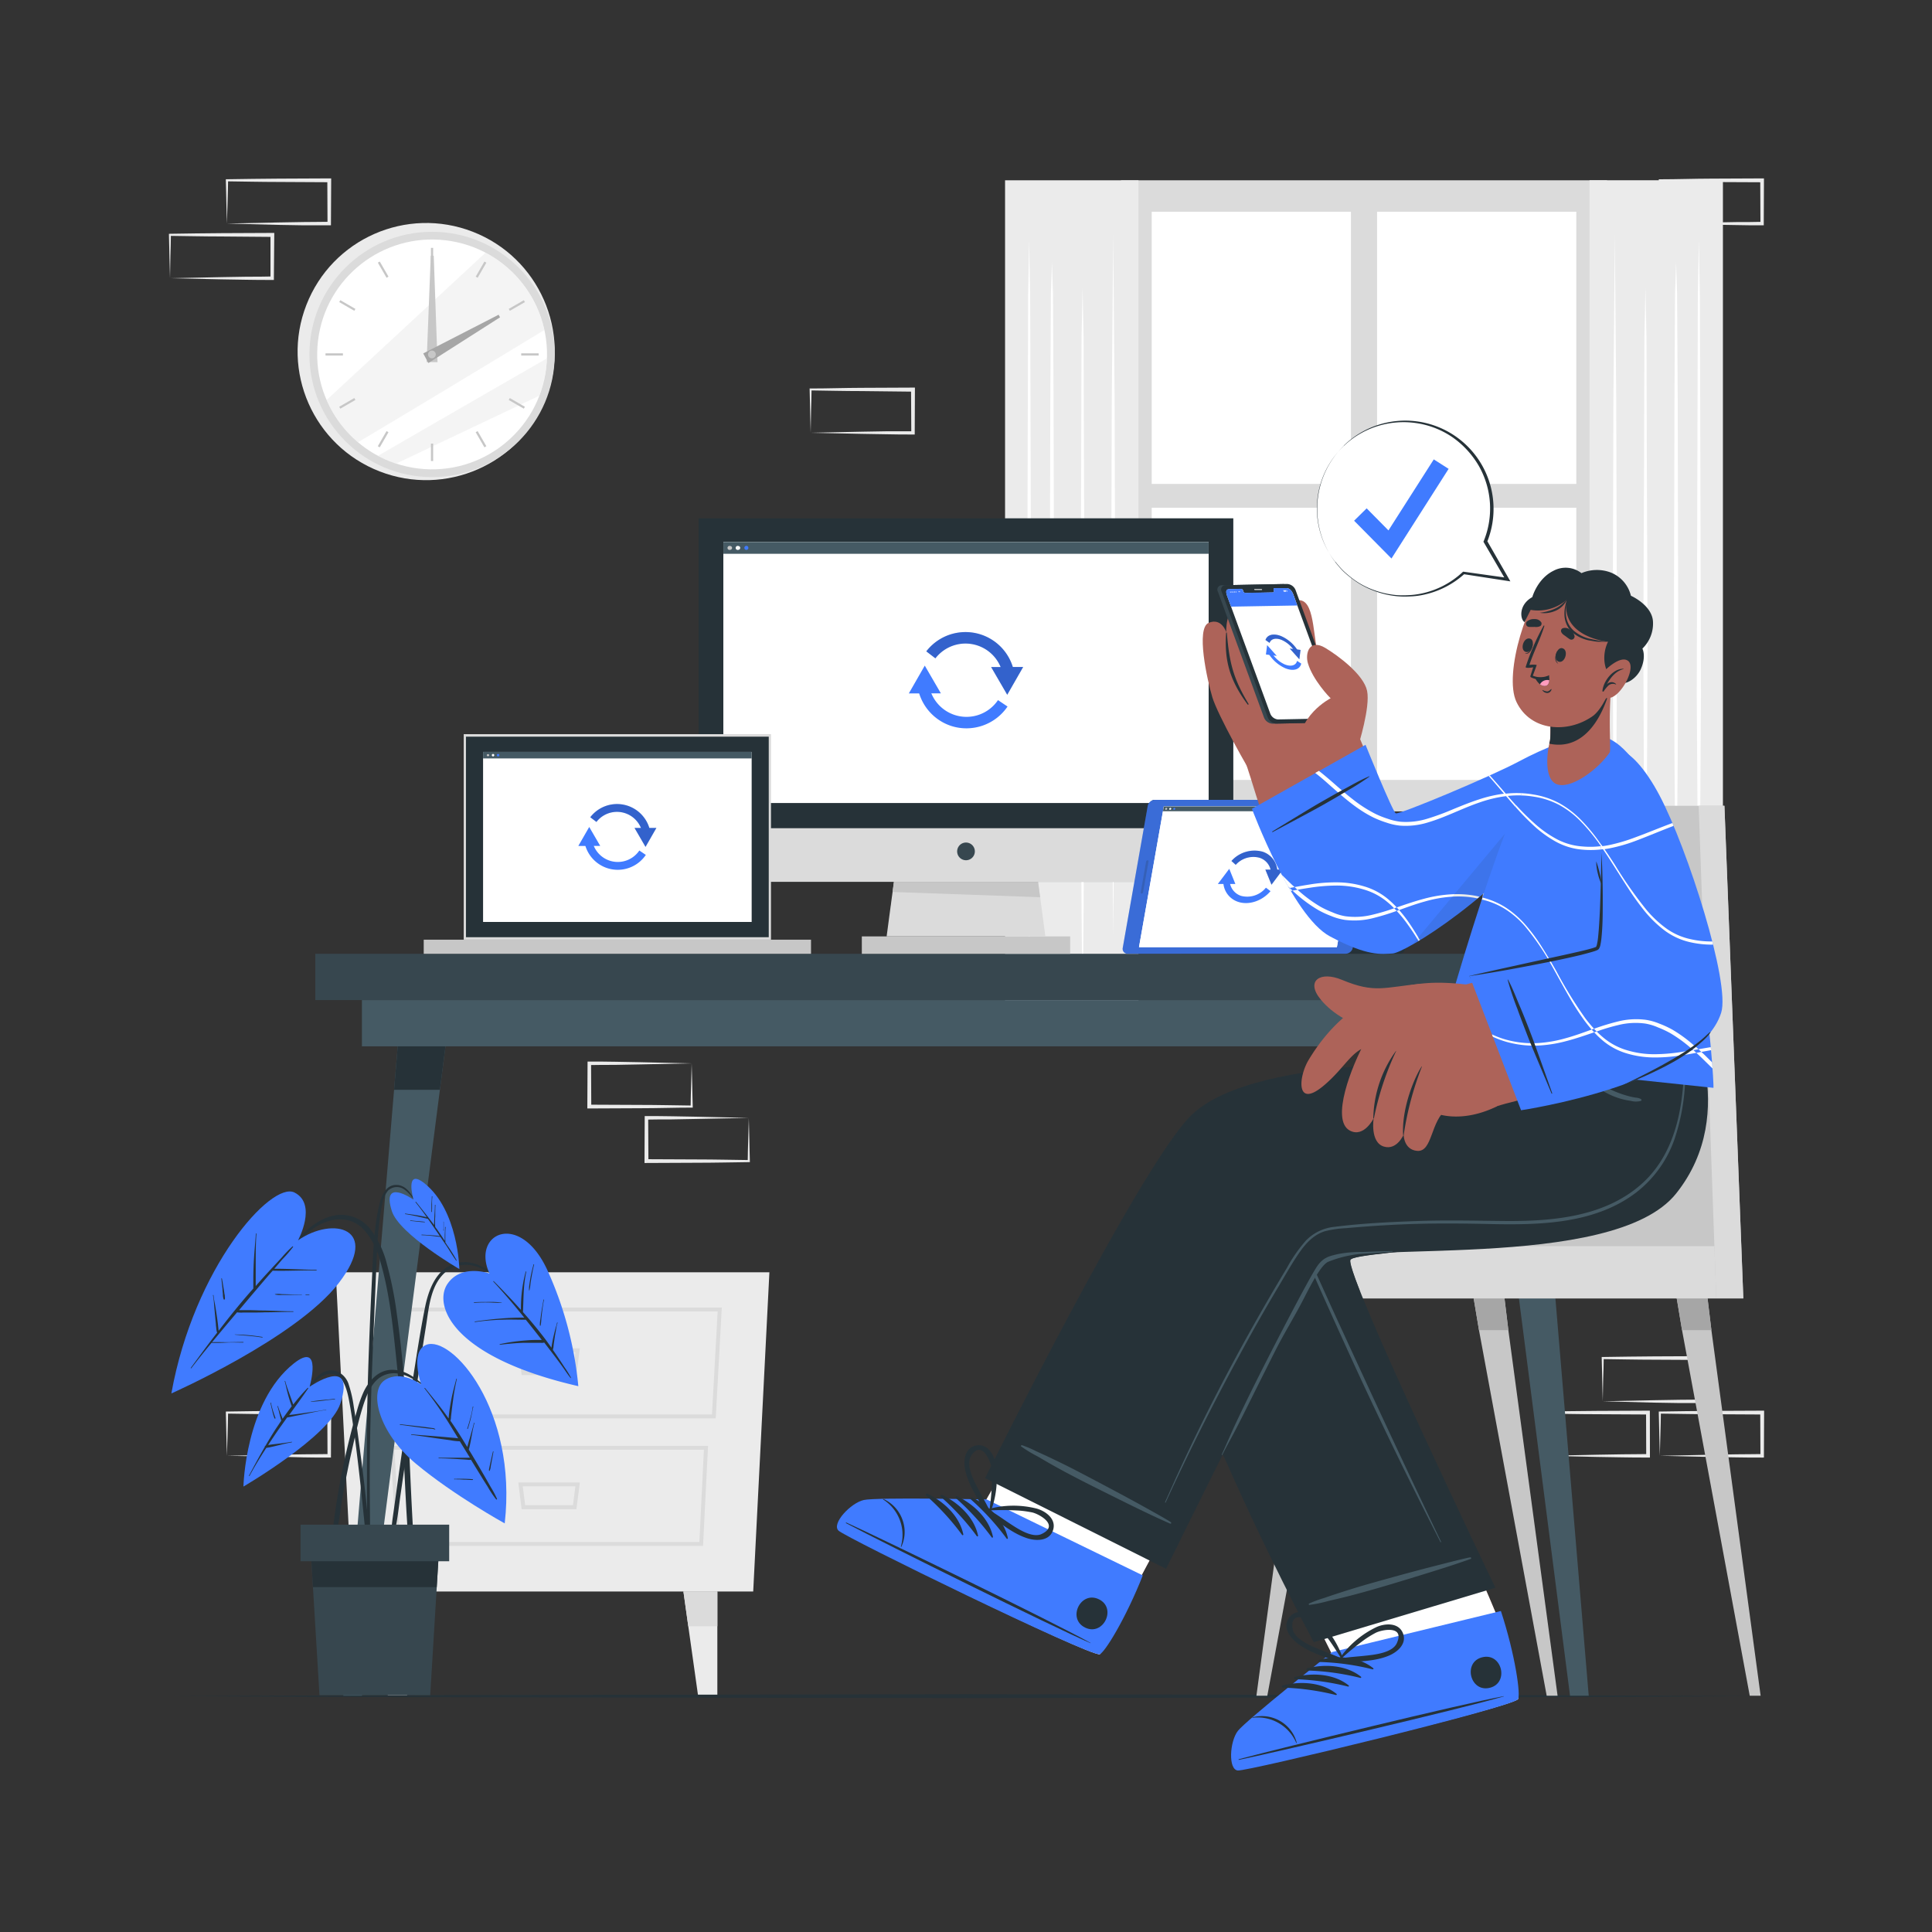 <svg xmlns="http://www.w3.org/2000/svg" viewBox="0 0 500 500"><rect x="0" y="0" width="500" height="500" fill="#333333" stroke="none"/><g id="freepik--background-complete--inject-76"><path d="M414.79,362.65l13.36-.28,6.58-.11c2.19-.05,4.36,0,6.54-.06l-.44.45-.06-11.19.5.5L428,351.89c-4.41,0-8.82-.11-13.24-.16l.28-.27c0,1.83-.09,3.67-.14,5.53Zm0,0-.14-5.54c0-1.87-.11-3.75-.13-5.65v-.27h.27c4.42-.05,8.83-.15,13.24-.16l13.24-.06h.5v.5l0,11.19v.45h-.45c-2.23,0-4.47,0-6.69,0l-6.66-.11Z" style="fill:#ebebeb"></path><path d="M429.56,376.76l13.36-.28,6.58-.11c2.19-.05,4.36,0,6.54-.06l-.44.45-.05-11.19.49.5L442.8,366c-4.41,0-8.82-.11-13.24-.16l.28-.27c0,1.83-.09,3.67-.13,5.53Zm0,0-.14-5.54c0-1.87-.11-3.75-.13-5.65v-.27h.27c4.42-.05,8.83-.15,13.24-.16l13.24-.06h.51v.5l-.05,11.19v.45H456c-2.23,0-4.46,0-6.69-.05l-6.66-.11Z" style="fill:#ebebeb"></path><path d="M400,376.76l13.36-.28,6.58-.11c2.18-.05,4.36,0,6.54-.06l-.44.45L426,365.57l.5.5L413.26,366c-4.41,0-8.83-.11-13.24-.16l.27-.27c0,1.83-.08,3.67-.13,5.53Zm0,0-.14-5.54c-.05-1.87-.11-3.75-.13-5.65v-.27H400c4.41-.05,8.83-.15,13.24-.16l13.24-.06h.5v.5L427,376.76v.45h-.44c-2.23,0-4.47,0-6.69-.05l-6.66-.11Z" style="fill:#ebebeb"></path><path d="M209.8,112l13.36-.28,6.58-.11c2.18,0,4.36,0,6.54,0l-.44.44-.06-11.19.5.5L223,101.21c-4.41,0-8.83-.11-13.24-.17l.27-.27c0,1.83-.08,3.67-.13,5.54Zm0,0-.14-5.53c0-1.87-.11-3.76-.13-5.66v-.27h.27c4.41,0,8.83-.16,13.24-.17l13.24-.06h.5v.5L236.73,112v.45h-.44c-2.23,0-4.47,0-6.69-.06l-6.66-.11Z" style="fill:#ebebeb"></path><path d="M58.73,376.76l13.35-.28,6.58-.11c2.19-.05,4.37,0,6.55-.06l-.45.45-.05-11.19.5.5L72,366c-4.42,0-8.83-.11-13.24-.16l.27-.27c0,1.83-.09,3.67-.13,5.53Zm0,0-.15-5.54c0-1.87-.11-3.75-.13-5.65v-.27h.28c4.41-.05,8.82-.15,13.24-.16l13.24-.06h.5v.5l-.06,11.19v.45h-.44c-2.23,0-4.47,0-6.7-.05L71.85,377Z" style="fill:#ebebeb"></path><path d="M58.73,57.85l13.35-.28,6.58-.11c2.19-.05,4.37,0,6.55-.06l-.45.45-.05-11.19.5.5L72,47.09c-4.42,0-8.83-.11-13.24-.16l.27-.27c0,1.83-.09,3.67-.13,5.53Zm0,0-.15-5.54c0-1.87-.11-3.75-.13-5.65v-.27h.28c4.41-.05,8.82-.15,13.24-.16l13.24-.06h.5v.5l-.06,11.19v.45h-.44c-2.23,0-4.47,0-6.7,0l-6.66-.11Z" style="fill:#ebebeb"></path><path d="M44,72l13.35-.28,6.58-.11c2.19,0,4.36,0,6.55-.06L70,72l0-11.19.5.5L57.2,61.2c-4.42,0-8.83-.11-13.24-.16l.27-.27c0,1.83-.09,3.67-.13,5.53Zm0,0-.15-5.54c0-1.87-.11-3.75-.13-5.65V60.5H44c4.41-.05,8.82-.15,13.24-.16l13.24-.06h.5v.5L70.88,72v.45h-.44c-2.24,0-4.47,0-6.7-.05l-6.66-.11Z" style="fill:#ebebeb"></path><path d="M429.56,57.86l13.36-.28,6.58-.11c2.19,0,4.36,0,6.54-.06l-.44.45-.05-11.19.49.5-13.24-.06c-4.41,0-8.82-.12-13.24-.17l.28-.27c0,1.83-.09,3.67-.13,5.54Zm0,0-.14-5.54c0-1.86-.11-3.75-.13-5.65V46.4h.27c4.42,0,8.83-.16,13.24-.17L456,46.17h.51v.5l-.05,11.19v.45H456c-2.23,0-4.46,0-6.69-.06l-6.66-.11Z" style="fill:#ebebeb"></path><path d="M193.79,289.31l-13.36.27-6.58.12c-2.19,0-4.36,0-6.54.05l.44-.44.06,11.18-.5-.49,13.24.06c4.41,0,8.82.11,13.24.16l-.28.27c0-1.83.09-3.67.13-5.53Zm0,0,.14,5.53c0,1.87.11,3.76.13,5.65v.27h-.27c-4.42.05-8.83.16-13.24.16l-13.24.06h-.51v-.51l.05-11.18v-.45h.45c2.23,0,4.46,0,6.69.05l6.66.12Z" style="fill:#ebebeb"></path><path d="M179,275.2l-13.35.27-6.58.12c-2.19,0-4.36,0-6.55.05l.45-.44.05,11.19-.5-.5,13.24.06c4.42,0,8.83.11,13.24.16l-.27.28c0-1.84.09-3.68.13-5.54Zm0,0,.15,5.53c0,1.87.11,3.76.13,5.66v.26H179c-4.41,0-8.82.16-13.24.16l-13.24.06H152v-.5l.06-11.19v-.45h.44c2.24,0,4.47,0,6.7.05l6.66.12Z" style="fill:#ebebeb"></path><circle cx="110.29" cy="90.99" r="33.27" transform="translate(-14.47 160.82) rotate(-68.76)" style="fill:#ebebeb"></circle><circle cx="111.82" cy="91.73" r="31.74" style="fill:#dbdbdb"></circle><circle cx="111.82" cy="91.73" r="29.74" transform="translate(7.38 191.77) rotate(-83.13)" style="fill:#fff"></circle><path d="M140.88,85.41c-13.54,8.21-35.8,21.67-48.24,29.05a29.71,29.71,0,0,1-8.12-10.93L125.66,65.4A29.78,29.78,0,0,1,140.88,85.41Z" style="fill:#ebebeb;opacity:0.5"></path><path d="M141.53,92.76a29.58,29.58,0,0,1-2,9.67L102.48,120a29.56,29.56,0,0,1-4.69-2C109,111.48,129.47,99.7,141.53,92.76Z" style="fill:#ebebeb;opacity:0.5"></path><rect x="111.53" y="64.15" width="0.57" height="4.51" style="fill:#c7c7c7"></rect><rect x="98.87" y="67.54" width="0.58" height="4.51" transform="translate(-21.61 58.92) rotate(-30)" style="fill:#c7c7c7"></rect><rect x="89.6" y="76.81" width="0.57" height="4.51" transform="translate(-23.53 117.37) rotate(-60)" style="fill:#c7c7c7"></rect><rect x="84.24" y="91.44" width="4.51" height="0.57" style="fill:#c7c7c7"></rect><rect x="87.63" y="104.1" width="4.51" height="0.57" transform="translate(-40.15 58.93) rotate(-30)" style="fill:#c7c7c7"></rect><rect x="96.9" y="113.37" width="4.51" height="0.58" transform="translate(-48.84 142.79) rotate(-60.03)" style="fill:#c7c7c7"></rect><rect x="111.53" y="114.8" width="0.57" height="4.51" style="fill:#c7c7c7"></rect><rect x="124.19" y="111.41" width="0.58" height="4.51" transform="translate(-40.15 77.47) rotate(-30)" style="fill:#c7c7c7"></rect><rect x="133.46" y="102.14" width="0.57" height="4.51" transform="translate(-23.53 168.02) rotate(-60)" style="fill:#c7c7c7"></rect><rect x="134.89" y="91.44" width="4.51" height="0.57" style="fill:#c7c7c7"></rect><rect x="131.5" y="78.78" width="4.51" height="0.57" transform="translate(-21.61 77.47) rotate(-30)" style="fill:#c7c7c7"></rect><rect x="122.23" y="69.51" width="4.51" height="0.58" transform="translate(1.84 142.76) rotate(-60.03)" style="fill:#c7c7c7"></rect><polygon points="112.25 66.19 113.23 93.73 110.41 93.7 111.48 66.18 112.25 66.19" style="fill:#c7c7c7"></polygon><polygon points="129.41 82.12 110.87 93.95 109.53 91.47 129.04 81.45 129.41 82.12" style="fill:#a6a6a6"></polygon><path d="M112.78,91.73a1,1,0,1,1-1-1A1,1,0,0,1,112.78,91.73Z" style="fill:#c7c7c7"></path><rect x="290.11" y="46.66" width="125.78" height="163.33" style="fill:#dbdbdb"></rect><rect x="298.06" y="54.8" width="51.56" height="70.44" style="fill:#fff"></rect><rect x="356.39" y="54.8" width="51.56" height="70.44" style="fill:#fff"></rect><rect x="298.06" y="131.4" width="51.56" height="70.44" style="fill:#fff"></rect><rect x="356.39" y="131.4" width="51.56" height="70.44" style="fill:#fff"></rect><rect x="260.11" y="46.66" width="34.53" height="220.9" style="fill:#ebebeb"></rect><polygon points="288.1 60.49 288.36 91.94 288.46 103.39 288.64 166.3 288.46 209.21 288.36 210.66 288.1 242.11 287.83 210.66 287.73 209.21 287.55 166.3 287.73 103.39 287.83 91.94 288.1 60.49" style="fill:#fff"></polygon><polygon points="272.24 67.78 272.51 75.87 272.66 103.95 272.79 160.12 272.66 196.29 272.51 214.37 272.24 222.46 271.97 214.37 271.82 196.29 271.69 160.12 271.82 103.95 271.97 75.87 272.24 67.78" style="fill:#fff"></polygon><polygon points="280.17 74.41 280.43 87.3 280.53 120.18 280.71 165.95 280.53 211.72 280.44 234.61 280.17 267.49 279.9 234.61 279.8 211.72 279.62 165.95 279.81 120.18 279.9 87.3 280.17 74.41" style="fill:#fff"></polygon><polygon points="266.34 62.15 266.61 76.56 266.71 110.98 266.89 179.82 266.71 208.66 266.61 233.07 266.34 267.49 266.07 233.07 265.98 208.66 265.8 179.82 265.98 110.98 266.08 76.56 266.34 62.15" style="fill:#fff"></polygon><rect x="411.37" y="46.66" width="34.53" height="220.9" transform="translate(857.26 314.21) rotate(180)" style="fill:#ebebeb"></rect><polygon points="417.91 60.49 418.18 91.94 418.28 103.39 418.46 166.3 418.28 209.21 418.18 210.66 417.91 242.11 417.64 210.66 417.55 209.21 417.37 166.3 417.55 103.39 417.65 91.94 417.91 60.49" style="fill:#fff"></polygon><polygon points="433.77 67.78 434.03 75.87 434.19 103.95 434.31 160.12 434.19 196.29 434.04 214.37 433.77 222.46 433.5 214.37 433.35 196.29 433.22 160.12 433.35 103.95 433.5 75.87 433.77 67.78" style="fill:#fff"></polygon><polygon points="425.84 74.41 426.11 87.3 426.2 120.18 426.39 165.95 426.2 211.72 426.11 234.61 425.84 267.49 425.57 234.61 425.48 211.72 425.29 165.95 425.48 120.18 425.57 87.3 425.84 74.41" style="fill:#fff"></polygon><polygon points="439.66 62.15 439.93 76.56 440.03 110.98 440.21 179.82 440.03 208.66 439.93 233.07 439.66 267.49 439.4 233.07 439.3 208.66 439.12 179.82 439.3 110.98 439.4 76.56 439.66 62.15" style="fill:#fff"></polygon><polygon points="194.93 411.88 91.08 411.88 86.89 329.26 199.12 329.26 194.93 411.88" style="fill:#ebebeb"></polygon><path d="M99.2,338.4h87.6l-1.57,28.68H101Zm86.53,1H100.28L102,366.06h82.26Z" style="fill:#dbdbdb"></path><path d="M101,374.19h82.24l-1.29,25.89H102.6Zm81.17,1H102.06l1.49,23.86H181Z" style="fill:#dbdbdb"></path><path d="M134.14,348.93h15.93l-.9,6.92H135Zm14.77,1H135.29l.63,4.88h12.36Z" style="fill:#dbdbdb"></path><path d="M134.14,383.67h15.93l-.9,6.92H135Zm14.77,1H135.29l.63,4.88h12.36Z" style="fill:#dbdbdb"></path><polygon points="176.87 411.88 178.13 420.88 180.68 438.97 185.65 438.97 185.65 411.88 176.87 411.88" style="fill:#ebebeb"></polygon><polygon points="176.87 411.88 178.13 420.88 185.65 420.88 185.65 411.88 176.87 411.88" style="fill:#dbdbdb"></polygon><polygon points="109.14 411.88 107.87 420.88 105.33 438.97 100.35 438.97 100.35 411.88 109.14 411.88" style="fill:#ebebeb"></polygon><polygon points="109.14 411.88 107.87 420.88 100.35 420.88 100.35 411.88 109.14 411.88" style="fill:#dbdbdb"></polygon></g><g id="freepik--Floor--inject-76"><polygon points="44.35 438.97 95.76 438.72 147.18 438.63 250 438.47 352.82 438.63 404.24 438.72 455.65 438.97 404.24 439.21 352.82 439.3 250 439.46 147.18 439.3 95.76 439.21 44.35 438.97" style="fill:#263238"></polygon></g><g id="freepik--Table--inject-76"><rect x="81.6" y="246.84" width="336.8" height="11.98" style="fill:#37474f"></rect><rect x="93.66" y="258.82" width="312.69" height="11.97" style="fill:#455a64"></rect><polygon points="93.68 438.85 88.84 438.85 102.93 270.8 115.29 270.8 93.68 438.85" style="fill:#455a64"></polygon><polygon points="115.29 270.8 113.84 282.04 101.99 282.04 102.93 270.8 115.29 270.8" style="fill:#263238"></polygon><polygon points="406.32 438.85 411.16 438.85 397.07 270.8 384.71 270.8 406.32 438.85" style="fill:#455a64"></polygon><polygon points="384.71 270.8 386.16 282.04 398.01 282.04 397.07 270.8 384.71 270.8" style="fill:#263238"></polygon></g><g id="freepik--Plant--inject-76"><path d="M131.56,333.15c-3.57-3.49-8.17-7.71-13.62-6.21-5.13,1.42-7.09,7-8,11.68-1.19,6-2.11,12.07-3.06,18.12S105,369,104.13,375.08c-.5,3.46-1,6.91-1.47,10.37l-.72,5.18c-.23,1.69-.52,3.39-.61,5.1,0,.54.82.62.94.1.66-2.88.94-5.88,1.36-8.8s.85-5.88,1.28-8.83q1.29-8.76,2.62-17.52t2.72-17.51c.79-4.94,1.17-11.09,5.55-14.35a8.48,8.48,0,0,1,8.2-.77c2.89,1.1,5.2,3.16,7.45,5.21C131.52,333.32,131.63,333.22,131.56,333.15Z" style="fill:#263238"></path><path d="M126.68,329.58s-7.28-2.62-10.88,2.7.7,18.83,33.87,26.46a93.7,93.7,0,0,0-8-30C134.58,313.26,121.91,319.13,126.68,329.58Z" style="fill:#407BFF"></path><path d="M147.76,356.53a24.09,24.09,0,0,0-1.67-2.69q-.83-1.29-1.68-2.55c-.42-.64-.86-1.27-1.3-1.9,0-.16,0-.32.07-.48s.07-.57.11-.86c.08-.62.17-1.24.26-1.86s.2-1.24.32-1.85a9.93,9.93,0,0,1,.43-2c0-.09-.13-.14-.14,0a8.11,8.11,0,0,1-.3,1.1c-.08.28-.15.56-.22.84-.16.63-.32,1.26-.46,1.89s-.24,1.17-.34,1.76c-.05.29-.09.57-.13.86-.59-.85-1.19-1.68-1.81-2.5-1.77-2.32-3.63-4.55-5.56-6.73,0,0,0,0,0-.06.18-3.49.09-6.94.86-10.36,0-.1-.11-.15-.14-.06a36.18,36.18,0,0,0-1.24,9.92c-.69-.77-1.39-1.54-2.09-2.3-1.62-1.74-3.26-3.45-4.94-5.12-.07-.07-.18,0-.11.1,2.79,3,5.45,6.14,8,9.33a58.35,58.35,0,0,0-6.06.23c-2.25.16-4.48.45-6.72.76-.09,0-.06.16,0,.15a60.16,60.16,0,0,1,6.71-.6c2.16-.09,4.31,0,6.47,0q2.1,2.6,4.14,5.23H140c-.51,0-1,0-1.53,0-1,0-2,.09-3,.17a46.57,46.57,0,0,0-6.12.92.08.08,0,0,0,0,.15c2-.23,4.08-.43,6.13-.5,1,0,2,0,2.94,0H140a1.78,1.78,0,0,0,.84-.08c.89,1.16,1.79,2.32,2.67,3.48.7.93,1.4,1.87,2.08,2.81s1.33,2,2.1,2.91A.07.07,0,0,0,147.76,356.53Z" style="fill:#263238"></path><path d="M129.85,337.11a22,22,0,0,0-3.54-.17c-1.19,0-2.37,0-3.56.08a.08.08,0,1,0,0,.15c1.2-.09,2.4-.11,3.6-.09s2.33.13,3.49.09C129.89,337.17,129.89,337.12,129.85,337.11Z" style="fill:#263238"></path><path d="M140.26,339.79c.14-1.13.28-2.27.52-3.39,0-.1-.13-.14-.14,0-.17,1.12-.39,2.22-.56,3.34-.08.56-.15,1.12-.22,1.68a7,7,0,0,0-.14,1.58.1.1,0,0,0,.2,0,10.32,10.32,0,0,0,.17-1.58C140.14,340.86,140.2,340.33,140.26,339.79Z" style="fill:#263238"></path><path d="M138.08,327.24c-.29,1.1-.58,2.22-.78,3.34q-.15.85-.27,1.71a7.31,7.31,0,0,0-.11,1.68s.07,0,.09,0a9.42,9.42,0,0,0,.26-1.59c.07-.55.16-1.1.25-1.65.2-1.16.41-2.3.7-3.44C138.24,327.2,138.1,327.14,138.08,327.24Z" style="fill:#263238"></path><path d="M95.39,394.89c-.18-2.09-.39-4.17-.61-6.26-.43-4.13-.94-8.25-1.49-12.37S92.21,368,91.55,364a31.63,31.63,0,0,0-1.27-5.59,5.31,5.31,0,0,0-3.09-3.49c-3.9-1.35-6.54,2.7-8.11,5.56,0,.09.07.15.13.08.94-1.36,3.55-5.17,6.51-5,2,.12,3.58,1.53,4.54,6.5,2.38,12.37,4.53,37.48,4.78,39.13.13.87.75.83.75-.1C95.81,399,95.57,396.94,95.39,394.89Z" style="fill:#263238"></path><path d="M80.13,358.89s3.41-12-4.13-6c-12.55,10-13,31.83-13,31.83s22.31-13,25.09-21.5C92.22,350.46,80.13,358.89,80.13,358.89Z" style="fill:#407BFF"></path><path d="M84.35,364.81c-1.75.35-3.52.58-5.29.84l-2.51.35c-.57.08-1.14.13-1.71.2,1.66-2.29,3.34-4.57,4.93-6.9.06-.09-.08-.19-.15-.11a53,53,0,0,0-3.73,4.3c-.32-.93-.66-1.86-1-2.8s-.79-2.15-1.07-3.26c0-.09-.16-.05-.14,0,.31,1.11.52,2.24.82,3.34s.61,2.13,1,3.17c-.81,1.06-1.6,2.14-2.36,3.24-.38-1.09-.86-2.14-1.19-3.24,0-.1-.18-.05-.15,0,.4,1.22.62,2.49,1,3.72-.51.75-1,1.5-1.51,2.25-.9,1.4-1.75,2.81-2.58,4.24a.34.34,0,0,0-.2.34c-1.41,2.43-2.75,4.91-4.07,7.41-.05.08.09.15.13.07,1.33-2.47,2.8-4.87,4.33-7.23h0a3.26,3.26,0,0,1,.73-.14l.77-.17c.57-.12,1.15-.27,1.72-.41,1.13-.28,2.25-.55,3.4-.75.09,0,0-.16,0-.14-1.36.25-2.71.41-4.08.57-.64.07-1.28.15-1.92.26H69.4q1.2-1.83,2.43-3.63c.82-1.17,1.65-2.33,2.48-3.49.78-.11,1.55-.31,2.31-.46l2.59-.5c1.73-.35,3.45-.73,5.19-1C84.49,364.93,84.45,364.79,84.35,364.81Z" style="fill:#263238"></path><path d="M70.94,366l-.3-.95a20.59,20.59,0,0,1-.51-2c0-.1-.16-.06-.14,0,.14.68.3,1.36.46,2a12.82,12.82,0,0,0,.58,2c.06.15.31.09.26-.08C71.19,366.67,71.06,366.34,70.94,366Z" style="fill:#263238"></path><path d="M86.63,362c-1,.15-2,.22-3.06.31s-2,.23-3.07.39c-.06,0-.06.09,0,.09,1-.07,2-.15,3.07-.29s2-.28,3.07-.35C86.74,362.16,86.73,362,86.63,362Z" style="fill:#263238"></path><path d="M106.09,379.65c-.4-8.87-1-17.72-1.85-26.56-.44-4.39-.94-8.79-1.56-13.17a95.4,95.4,0,0,0-2.54-12.74,24.48,24.48,0,0,0-4.24-9,9.63,9.63,0,0,0-8.58-3.74c-3.88.48-7,2.92-9.71,5.58-3,3-5.8,6.23-8.61,9.42l-2.12,2.43c-.06.08.05.18.11.11,2.75-3.16,5.6-6.22,8.58-9.15,2.76-2.71,5.6-5.67,9.43-6.79a9.7,9.7,0,0,1,5.47-.13,8.71,8.71,0,0,1,3.74,2.37,19.66,19.66,0,0,1,4.22,8.2c2.38,8.15,3.24,16.7,4.12,25.11s1.51,17.13,1.94,25.72.77,17.27,1.6,25.88c.1,1.06.24,2.12.37,3.18.09.71,1.2.71,1.14,0C106.9,397.46,106.49,388.56,106.09,379.65Z" style="fill:#263238"></path><path d="M77.13,321s5.06-9.37-.92-12.38-26,19.35-31.86,52c0,0,32.34-14.31,43.32-28.57S86.21,314.68,77.13,321Z" style="fill:#407BFF"></path><path d="M81.88,328.61c-3.63,0-7.26-.28-10.89-.25L73,326a34.4,34.4,0,0,0,2.85-3.3c.05-.08-.06-.18-.14-.13A27.56,27.56,0,0,0,73,325.35c-.91,1-1.81,1.94-2.71,2.92-1.39,1.5-2.76,3-4.11,4.56,0-.15,0-.3,0-.44v-1.91c0-1.23,0-2.47,0-3.7,0-2.5,0-5,.19-7.5,0-.1-.14-.1-.15,0-.17,2.51-.43,5-.55,7.51-.06,1.24-.09,2.47-.11,3.7,0,.64,0,1.28,0,1.91,0,.35,0,.72,0,1.07l-.65.72c-2.9,3.31-5.66,6.74-8.34,10.23a5.67,5.67,0,0,0-.05-.58l-.12-1.15c-.1-.84-.21-1.67-.34-2.5s-.24-1.56-.37-2.33-.36-1.76-.43-2.65c0-.1-.17-.08-.14,0a23.53,23.53,0,0,1,.3,2.66c.08.8.15,1.6.22,2.4s.15,1.6.23,2.4c0,.38.07.77.11,1.15,0,.19.05.39.08.58a1.13,1.13,0,0,0,.15.46l-1.38,1.8c-1.84,2.43-3.64,4.88-5.44,7.33-.05.08,0,.19.11.11,1.71-2.23,3.46-4.41,5.24-6.57,1.33.05,2.69,0,4-.07s2.8,0,4.21,0c.09,0,.09-.15,0-.15-1.4,0-2.8.05-4.21.05s-2.58-.06-3.86,0q2.36-2.85,4.73-5.67l1.74-2.06a7.3,7.3,0,0,0,1.62.05h1.91c1.2,0,2.39,0,3.59-.05,2.47,0,4.94-.12,7.41-.12.09,0,.09-.15,0-.15-2.47,0-4.94-.14-7.41-.2-1.2,0-2.39-.07-3.59-.09l-1.91,0c-.37,0-.74,0-1.11,0,1.36-1.61,2.71-3.22,4.08-4.83,0,0,0,0,.07-.08,1.33-1.57,2.65-3.13,4-4.68l.56-.63c3.77.11,7.53-.13,11.29-.06A.07.07,0,1,0,81.88,328.61Z" style="fill:#263238"></path><path d="M80,335h-.88c-.09,0-.08.14,0,.14H80C80.12,335.19,80.12,335,80,335Z" style="fill:#263238"></path><path d="M78.06,335.05c-1.16,0-2.32,0-3.49-.08l-1.75-.05a6.27,6.27,0,0,0-1.62,0,.05.05,0,0,0,0,.1,6,6,0,0,0,1.63.12l1.75,0c1.16,0,2.32,0,3.49,0C78.16,335.2,78.16,335.05,78.06,335.05Z" style="fill:#263238"></path><path d="M67.9,346a47.74,47.74,0,0,0-7.15-.64s0,.05,0,.05c2.37.22,4.75.35,7.11.74C68,346.12,68,346,67.9,346Z" style="fill:#263238"></path><path d="M58.18,335.56c0-.21,0-.42-.08-.63-.06-.47-.13-.93-.21-1.4-.14-.89-.29-1.77-.46-2.66a.08.08,0,0,0-.15,0c.11.91.21,1.83.3,2.74,0,.45.07.9.11,1.35a3.7,3.7,0,0,0,.19,1.29c.06.14.27.08.31,0A1.89,1.89,0,0,0,58.18,335.56Z" style="fill:#263238"></path><path d="M107.81,311.49c-1.15-2.16-2.63-5-5.52-4.82-2.38.14-3.46,2.58-4,4.59-1.57,6.23-1.68,12.79-2,19.17-.65,13.48-1.23,27-1.32,40.47q0,5.61,0,11.22c0,3.82,0,14.44.27,18.25a.28.28,0,0,0,.56,0c0-3.26-.1-13.32-.11-16.58s0-6.37.06-9.56q.17-9.68.52-19.34c.24-6.41.52-12.82.79-19.23.14-3.2.27-6.4.41-9.6s.28-6.21.63-9.29c.2-1.73.46-3.46.82-5.16a7.23,7.23,0,0,1,1.49-3.46,3.27,3.27,0,0,1,4.22-.31,9,9,0,0,1,3,3.73C107.73,311.65,107.86,311.57,107.81,311.49Z" style="fill:#263238"></path><path d="M107,310.46s-2.37-8.39,2.88-4.2c8.74,7,9,22.17,9,22.17s-15.54-9-17.47-15C98.61,304.59,107,310.46,107,310.46Z" style="fill:#407BFF"></path><path d="M115.69,322.21c-.14-.23-.29-.46-.44-.69a4.33,4.33,0,0,0,0-.72c0-.36,0-.72,0-1.08,0-.71,0-1.42.08-2.12,0-.1-.14-.1-.15,0,0,.69-.06,1.39-.08,2.09,0,.34,0,.69,0,1,0,.13,0,.29,0,.45-.61-.95-1.24-1.89-1.88-2.81-.19-.27-.39-.53-.58-.79a16.72,16.72,0,0,1,0-2.74c0-1,0-1.95.06-2.93,0-.09-.14-.09-.15,0,0,1-.08,2-.13,3,0,.72-.1,1.45-.06,2.17-1.5-2-3.09-4-4.7-6-.06-.06-.17,0-.12.1,1,1.26,2,2.56,2.9,3.87-1.83-.43-3.69-.68-5.55-.94-.1,0-.13.13,0,.14,2,.3,3.9.79,5.84,1.22h0c.75,1,1.48,2.11,2.21,3.16.3.43.59.87.88,1.3h-.08l-.6-.08c-.43-.05-.87-.09-1.3-.12-.89-.07-1.79-.12-2.69-.17-.09,0-.09.15,0,.15.88,0,1.76.09,2.64.18l1.39.17.6.07.18,0,1.5,2.2c.87,1.3,1.66,2.69,2.59,3.94a.07.07,0,1,0,.12-.07A37.66,37.66,0,0,0,115.69,322.21Z" style="fill:#263238"></path><path d="M111.82,312.73c0-.32,0-.65,0-1a15.55,15.55,0,0,1,.08-2.05c0-.11-.15-.13-.15,0,0,.68-.07,1.36-.1,2,0,.34,0,.68,0,1v.47a1.29,1.29,0,0,0,0,.48c0,.07.1.07.13,0a1.68,1.68,0,0,0,0-.45C111.82,313.07,111.82,312.9,111.82,312.73Z" style="fill:#263238"></path><path d="M109.9,316.21c-.58-.1-1.17-.13-1.75-.18s-1.28-.11-1.92-.19a.07.07,0,1,0,0,.14c1.23.08,2.45.3,3.68.34C110,316.33,110,316.22,109.9,316.21Z" style="fill:#263238"></path><path d="M114.78,316.26c0,.06,0,.25,0,.32v.27c0,.2,0,.39,0,.59V318a1.29,1.29,0,0,0,0,.52,0,0,0,0,0,.06,0,.69.69,0,0,0,0-.25c0-.09,0-.18,0-.27v-1.44c0-.08,0-.26,0-.33S114.68,316.12,114.78,316.26Z" style="fill:#263238"></path><path d="M112.37,360.66c-3.27-2.45-6.2-6-10.6-6.15-3.63-.14-6.17,2.59-7.63,5.63a32.07,32.07,0,0,0-1.77,5q-1,3.45-1.86,6.92c-1.13,4.56-2.11,9.16-2.91,13.79-.44,2.58-.85,5.17-1.18,7.77a64.38,64.38,0,0,0-.76,8,.41.41,0,0,0,.81.09c.44-2.18.63-4.42,1-6.62s.66-4.41,1-6.61q1.13-6.61,2.6-13.15C92,371.19,92.91,367,94.24,363c1-2.87,2.48-6.22,5.57-7.25,4.72-1.57,9,2.42,12.46,5C112.34,360.83,112.45,360.72,112.37,360.66Z" style="fill:#263238"></path><path d="M109,358.32s-3-8.61,1.34-10.29c6.53-2.53,23.63,16.72,20.28,46.22,0,0-13.21-7.28-23-15.46s-12.25-18.88-8-21.64S109,358.32,109,358.32Z" style="fill:#407BFF"></path><path d="M128.64,387.93a24.33,24.33,0,0,0-1.59-3c-.56-1-1.13-2-1.71-3-1.13-1.94-2.26-3.89-3.42-5.81l-.58-.93c0-.12,0-.24.08-.35l.19-.85c.15-.64.26-1.29.38-1.93.23-1.27.45-2.55.79-3.78a.07.07,0,1,0-.14,0c-.27,1.26-.67,2.5-1,3.74-.19.6-.38,1.21-.54,1.83-.06.21-.11.42-.17.63-1.4-2.3-2.83-4.6-4.37-6.81a2.89,2.89,0,0,0,.15-.94l.15-1.3c.12-1,.23-1.94.37-2.91a57.21,57.21,0,0,1,1-5.65c0-.09-.12-.12-.14,0-.47,1.85-1,3.71-1.34,5.6-.17.92-.33,1.85-.46,2.78-.06.46-.11.93-.16,1.4,0,.14,0,.28-.05.42-.48-.67-.95-1.34-1.44-2-1.51-2-3.08-3.92-4.65-5.85-.06-.07-.19,0-.13.09a104.38,104.38,0,0,1,7.43,10.84c.43.69.86,1.39,1.28,2.09l-.42-.06c-.55-.07-1.11-.1-1.67-.15-1.11-.11-2.22-.2-3.33-.29-2.23-.18-4.46-.32-6.68-.55-.09,0-.12.13,0,.14,2.25.26,4.49.62,6.73.94l3.3.45A14.13,14.13,0,0,0,119,373l2.62,4.26a5.68,5.68,0,0,0-.59,0h-3.18l-4.29,0c-.1,0-.09.15,0,.15,1.45,0,2.9.09,4.35.16l2.06.13,1,.07a2.14,2.14,0,0,0,.91,0l2.23,3.62c.68,1.12,1.37,2.23,2.08,3.33a26.52,26.52,0,0,0,2.24,3.36C128.55,388.07,128.67,388,128.64,387.93Z" style="fill:#263238"></path><path d="M122.34,364.08a19.22,19.22,0,0,1-.59,2.81c-.24.95-.52,1.9-.83,2.84a.09.09,0,1,0,.18,0c.29-.93.55-1.86.78-2.81s.38-1.91.61-2.86C122.51,364,122.35,364,122.34,364.08Z" style="fill:#263238"></path><path d="M112.64,369.85a1.11,1.11,0,0,0-.72-.27l-1.25-.17c-.77-.11-1.54-.19-2.32-.28-1.61-.19-3.22-.35-4.83-.55a.08.08,0,0,0,0,.15c1.51.18,3,.41,4.54.61l2.23.29,1.07.12a3.61,3.61,0,0,1,1.23.21A.07.07,0,0,0,112.64,369.85Z" style="fill:#263238"></path><path d="M122.32,382.82c-.76-.07-1.53-.09-2.29-.11l-1.15,0-.55,0a2.85,2.85,0,0,1-.72,0c-.11,0-.12.17,0,.15a3.87,3.87,0,0,1,.68,0l.59,0,1.16.07c.76,0,1.52.09,2.28.09A.08.08,0,0,0,122.32,382.82Z" style="fill:#263238"></path><path d="M127,379.52c.08-.43.17-.87.24-1.3.16-.85.32-1.7.47-2.55a.07.07,0,0,0-.14,0l-.57,2.49-.27,1.24-.12.58a1.57,1.57,0,0,0-.06.61c0,.07.11.12.16.05A3.09,3.09,0,0,0,127,379.52Z" style="fill:#263238"></path><polygon points="113.6 401.28 113.03 410.75 111.34 438.7 82.68 438.7 80.99 410.75 80.42 401.28 113.6 401.28" style="fill:#37474f"></polygon><polygon points="113.6 401.28 113.03 410.75 80.99 410.75 80.42 401.28 113.6 401.28" style="fill:#263238"></polygon><rect x="77.78" y="394.58" width="38.47" height="9.47" style="fill:#37474f"></rect></g><g id="freepik--device-2--inject-76"><rect x="223.04" y="242.34" width="53.92" height="4.51" style="fill:#c7c7c7"></rect><polygon points="270.54 242.34 229.46 242.34 230.5 234.52 230.56 234.15 230.65 233.42 230.7 233.05 230.8 232.31 230.81 232.2 230.85 231.95 230.95 231.21 231 230.84 231.73 225.38 268.27 225.38 268.96 230.53 269 230.78 269.11 231.64 269.14 231.88 269.19 232.2 269.26 232.74 269.29 232.99 269.4 233.84 269.44 234.09 270.54 242.34" style="fill:#dbdbdb"></polygon><polygon points="269.19 232.2 231 230.84 231.73 225.38 268.27 225.38 269.19 232.2" style="fill:#c7c7c7"></polygon><rect x="180.83" y="134.14" width="138.35" height="94.07" style="fill:#263238"></rect><rect x="180.83" y="214.34" width="138.35" height="13.88" style="fill:#dbdbdb"></rect><path d="M252.29,220.34a2.29,2.29,0,1,1-2.29-2.29A2.29,2.29,0,0,1,252.29,220.34Z" style="fill:#37474f"></path><rect x="187.21" y="140.26" width="125.58" height="67.55" style="fill:#fff"></rect><rect x="187.21" y="140.26" width="125.58" height="67.55" style="fill:#fff"></rect><rect x="187.21" y="140.26" width="125.58" height="3.06" style="fill:#455a64"></rect><path d="M189.46,141.79a.52.52,0,0,1-.52.51.52.52,0,1,1,0-1A.52.52,0,0,1,189.46,141.79Z" style="fill:#c7c7c7"></path><path d="M191.57,141.79a.52.52,0,0,1-.52.51.52.52,0,1,1,0-1A.52.52,0,0,1,191.57,141.79Z" style="fill:#fff"></path><path d="M193.68,141.79a.52.52,0,1,1-.52-.52A.51.51,0,0,1,193.68,141.79Z" style="fill:#407BFF"></path><path d="M242.08,170.38l-2.36-1.81a12.82,12.82,0,0,1,22.64,4.93l-2.9.68a9.84,9.84,0,0,0-17.38-3.8Z" style="fill:#407BFF"></path><polygon points="256.5 172.63 260.67 179.81 264.8 172.61 256.5 172.63" style="fill:#407BFF"></polygon><g style="opacity:0.2"><path d="M242.08,170.38l-2.36-1.81a12.82,12.82,0,0,1,22.64,4.93l-2.9.68a9.84,9.84,0,0,0-17.38-3.8Z"></path><polygon points="256.5 172.63 260.67 179.81 264.8 172.61 256.5 172.63"></polygon></g><path d="M246.25,187.9a12.87,12.87,0,0,1-8.61-9.33l2.9-.67a9.84,9.84,0,0,0,17.74,3.29l2.47,1.66A12.87,12.87,0,0,1,246.25,187.9Z" style="fill:#407BFF"></path><polygon points="243.5 179.44 239.33 172.26 235.2 179.46 243.5 179.44" style="fill:#407BFF"></polygon></g><g id="freepik--device-3--inject-76"><path d="M298.87,207h56.42a1.93,1.93,0,0,1,1.82,1.55l6.48,36.72a1.26,1.26,0,0,1-1.28,1.55H305.89a1.94,1.94,0,0,1-1.83-1.55l-6.47-36.72A1.26,1.26,0,0,1,298.87,207Z" style="fill:#263238"></path><path d="M355.29,207H298.87a1.94,1.94,0,0,0-1.83,1.55l-6.47,36.72a1.26,1.26,0,0,0,1.28,1.55h56.42a1.93,1.93,0,0,0,1.82-1.55l6.48-36.72A1.26,1.26,0,0,0,355.29,207Z" style="fill:#407BFF"></path><path d="M355.29,207H298.87a1.94,1.94,0,0,0-1.83,1.55l-6.47,36.72a1.26,1.26,0,0,0,1.28,1.55h56.42a1.93,1.93,0,0,0,1.82-1.55l6.48-36.72A1.26,1.26,0,0,0,355.29,207Z" style="fill:#263238;opacity:0.2"></path><line x1="304.85" y1="208.75" x2="304.86" y2="208.65" style="fill:none"></line><polygon points="352.41 208.7 345.99 245.12 294.77 245.12 301.19 208.7 352.41 208.7" style="fill:#fff"></polygon><path d="M295.46,231.26h0a.25.25,0,0,1-.25-.31l1.41-8a.39.39,0,0,1,.37-.31h0a.25.25,0,0,1,.25.31l-1.42,8A.37.37,0,0,1,295.46,231.26Z" style="fill:#263238;opacity:0.2"></path><path d="M352.33,226.93a1.39,1.39,0,0,1-1.32,1.12.92.92,0,0,1-.92-1.12,1.39,1.39,0,0,1,1.32-1.12A.91.91,0,0,1,352.33,226.93Z" style="fill:#263238;opacity:0.2"></path><polygon points="352.41 208.7 345.99 245.12 294.77 245.12 301.19 208.7 352.41 208.7" style="fill:#fff"></polygon><polygon points="352.19 209.95 300.97 209.95 301.19 208.7 352.41 208.7 352.19 209.95" style="fill:#455a64"></polygon><path d="M302.06,209.32a.31.31,0,0,1-.3.26.21.21,0,0,1-.21-.26.32.32,0,0,1,.3-.25A.2.2,0,0,1,302.06,209.32Z" style="fill:#c7c7c7"></path><path d="M303.11,209.32a.31.31,0,0,1-.3.26.21.21,0,0,1-.21-.26.31.31,0,0,1,.3-.25A.2.2,0,0,1,303.11,209.32Z" style="fill:#fff"></path><path d="M304.16,209.32a.32.32,0,0,1-.3.26.21.21,0,0,1-.21-.26.31.31,0,0,1,.3-.25A.21.21,0,0,1,304.16,209.32Z" style="fill:#407BFF"></path><path d="M319.81,223.82l-1.12-1a8,8,0,0,1,8.09-2.4,5.56,5.56,0,0,1,3.81,5.09l-1.65.37A4.27,4.27,0,0,0,326,222,6.11,6.11,0,0,0,319.81,223.82Z" style="fill:#407BFF"></path><polygon points="327.47 225.05 329.06 228.97 332.01 225.04 327.47 225.05" style="fill:#407BFF"></polygon><g style="opacity:0.2"><path d="M319.81,223.82l-1.12-1a8,8,0,0,1,8.09-2.4,5.56,5.56,0,0,1,3.81,5.09l-1.65.37A4.27,4.27,0,0,0,326,222,6.11,6.11,0,0,0,319.81,223.82Z"></path><polygon points="327.47 225.05 329.06 228.97 332.01 225.04 327.47 225.05"></polygon></g><path d="M320.4,233.39a5.56,5.56,0,0,1-3.81-5.1l1.65-.36a4.27,4.27,0,0,0,2.92,3.91,6.22,6.22,0,0,0,6.46-2.11l1.19.9C326.63,233.19,323.17,234.33,320.4,233.39Z" style="fill:#407BFF"></path><polygon points="319.71 228.77 318.13 224.85 315.17 228.78 319.71 228.77" style="fill:#407BFF"></polygon></g><g id="freepik--device-1--inject-76"><rect x="120.01" y="190" width="79.52" height="53.19" style="fill:#dbdbdb"></rect><rect x="120.59" y="190.65" width="78.36" height="51.9" style="fill:#263238"></rect><rect x="109.66" y="243.19" width="100.23" height="3.65" style="fill:#c7c7c7"></rect><rect x="125.02" y="194.59" width="69.51" height="44.01" style="fill:#fff"></rect><rect x="125.02" y="194.59" width="69.51" height="1.69" style="fill:#455a64"></rect><path d="M126.62,195.44a.33.33,0,0,1-.65,0,.33.33,0,0,1,.65,0Z" style="fill:#c7c7c7"></path><path d="M127.92,195.44a.32.32,0,0,1-.32.32.33.33,0,0,1-.32-.32.32.32,0,0,1,.32-.32A.32.32,0,0,1,127.92,195.44Z" style="fill:#fff"></path><path d="M129.23,195.44a.32.32,0,0,1-.64,0,.32.32,0,0,1,.64,0Z" style="fill:#407BFF"></path><path d="M154.37,212.73l-1.61-1.23a8.74,8.74,0,0,1,15.45,3.37l-2,.45a6.71,6.71,0,0,0-11.86-2.59Z" style="fill:#407BFF"></path><polygon points="164.21 214.27 167.06 219.18 169.88 214.26 164.21 214.27" style="fill:#407BFF"></polygon><g style="opacity:0.2"><path d="M154.37,212.73l-1.61-1.23a8.74,8.74,0,0,1,15.45,3.37l-2,.45a6.71,6.71,0,0,0-11.86-2.59Z"></path><polygon points="164.21 214.27 167.06 219.18 169.88 214.26 164.21 214.27"></polygon></g><path d="M157.21,224.69a8.78,8.78,0,0,1-5.87-6.36l2-.46a6.72,6.72,0,0,0,12.12,2.24l1.68,1.14A8.78,8.78,0,0,1,157.21,224.69Z" style="fill:#407BFF"></path><polygon points="155.34 218.92 152.49 214.02 149.67 218.93 155.34 218.92" style="fill:#407BFF"></polygon></g><g id="freepik--Character--inject-76"><polygon points="348.09 328.73 345.5 344.24 327.98 438.85 325.16 438.85 337.9 344.24 339.78 328.73 348.09 328.73" style="fill:#c7c7c7"></polygon><polygon points="339.78 328.73 348.09 328.73 345.5 344.24 337.9 344.24 339.78 328.73" style="fill:#a6a6a6"></polygon><polygon points="403.1 438.85 400.28 438.85 382.76 344.24 380.17 328.73 388.48 328.73 390.36 344.24 403.1 438.85" style="fill:#c7c7c7"></polygon><polygon points="388.48 328.73 390.36 344.24 382.76 344.24 380.17 328.73 388.48 328.73" style="fill:#a6a6a6"></polygon><polygon points="455.65 438.85 452.83 438.85 435.31 344.24 432.72 328.73 441.03 328.73 442.91 344.24 455.65 438.85" style="fill:#c7c7c7"></polygon><polygon points="442.91 344.24 435.31 344.24 432.72 328.73 441.03 328.73 442.91 344.24" style="fill:#a6a6a6"></polygon><polygon points="451.17 336.02 322.8 336.02 322.8 322.49 370.86 322.49 387.01 208.53 446.28 208.53 451.17 336.02" style="fill:#c7c7c7"></polygon><polygon points="443.69 322.5 322.8 322.5 322.8 336.02 444.17 336.02 443.69 322.5" style="fill:#dbdbdb"></polygon><polygon points="451.17 336.02 444.17 336.02 439.61 208.53 446.28 208.53 451.17 336.02" style="fill:#dbdbdb"></polygon><path d="M320.58,457.88c2.49.23,70.16-16,72.29-18.16.26-.24-1.08-6.39-3-14.78l0-.16c-1.23-5.32-21-48.31-21-48.31L325,388.74l20,39.89s-8.25,6-15.33,11.64c0,0,0,0,0,0a96.9,96.9,0,0,0-8.93,7.62C318.58,450.55,318.1,457.66,320.58,457.88Z" style="fill:#ad6359"></path><path d="M320.59,457.87c2.48.24,70.14-15.95,72.28-18.14.26-.25-1.08-6.4-3-14.79l0-.16c-.45-2-3.5-9.21-7.12-17.49-7.22,1.95-33.09,9-42.49,11.89l4.73,9.45s-8.25,6-15.32,11.64c0,0,0,0,0,0-4.37,3.48-8.14,6.61-8.93,7.62C318.58,450.56,318.1,457.67,320.59,457.87Z" style="fill:#fff"></path><path d="M320.36,458.2c2.56.22,70.27-16.16,72.46-18.41.83-.86-.67-11.54-4.39-22.86l-43.65,10.61s-22.27,17.67-24.41,20.4S317.81,458,320.36,458.2Z" style="fill:#407BFF"></path><path d="M320.68,455.26c11.28-3,57.08-14.16,68.46-16.29.09,0,.11,0,0,.07-11.12,3.24-57,14-68.44,16.4C320.48,455.49,320.44,455.32,320.68,455.26Z" style="fill:#263238"></path><path d="M324.14,444.45a9.38,9.38,0,0,1,7.46,1.13,9.12,9.12,0,0,1,4,5.45c0,.07-.11.1-.14,0a10.84,10.84,0,0,0-11.29-6.47A.07.07,0,0,1,324.14,444.45Z" style="fill:#263238"></path><path d="M341.5,429.54c4.53-1.16,10.18-.84,13.9,2.2.15.12,0,.32-.17.28a64.33,64.33,0,0,0-13.68-1.9A.29.29,0,0,1,341.5,429.54Z" style="fill:#263238"></path><path d="M338.32,431.75c4.53-1.16,10.18-.83,13.91,2.2.14.12,0,.32-.18.29a64.34,64.34,0,0,0-13.67-1.91A.3.3,0,0,1,338.32,431.75Z" style="fill:#263238"></path><path d="M335.14,434c4.53-1.16,10.19-.83,13.91,2.2.14.12,0,.32-.18.28a64.88,64.88,0,0,0-13.67-1.9A.3.3,0,0,1,335.14,434Z" style="fill:#263238"></path><path d="M332,436.18c4.53-1.16,10.18-.83,13.9,2.2.15.12,0,.33-.17.29A64.34,64.34,0,0,0,332,436.76.29.29,0,0,1,332,436.18Z" style="fill:#263238"></path><path d="M383.64,428.89c5.1-1.22,7,6.7,1.89,7.92S378.53,430.11,383.64,428.89Z" style="fill:#263238"></path><path d="M335.63,425.17c3.22,2.57,7.43,3.66,11.21,5.12.39.15.71-.22.73-.57a.12.12,0,0,0,.11-.16,24.5,24.5,0,0,0-6.94-10.62c-1.9-1.64-5.25-2.8-7.08-.34S333.75,423.67,335.63,425.17Zm-1.12-3.71c-.75-5,4.63-2.33,6-1.07a25.17,25.17,0,0,1,2.4,2.66c1.57,1.93,2.83,4.05,4.19,6.11-1.81-.82-3.68-1.49-5.51-2.25C339.37,426,334.92,424.25,334.51,421.46Z" style="fill:#263238"></path><path d="M363.11,422.76c-1.07-2.88-4.61-2.7-6.89-1.67a24.54,24.54,0,0,0-9.64,8.25c-.06.08,0,.15.06.19a.56.56,0,0,0,.54.74c4-.33,8.38-.19,12.19-1.76C361.6,427.6,364.12,425.48,363.11,422.76Zm-9.92,5.75c-2,.22-4,.33-5.93.62a73.63,73.63,0,0,1,5.73-4.69,25.37,25.37,0,0,1,3.06-1.88c1.65-.84,7.57-1.94,5.44,2.7C360.31,427.82,355.55,428.26,353.19,428.51Z" style="fill:#263238"></path><path d="M340,425l47-14.09s-38.73-80.71-37.51-84.81c.82-2.75,58.88-2.94,75.9-18.22,17.62-15.81,3.9-46.88,3.9-46.88l-48.82-.25s.84,10.19-1,11.77c-1.23,1.06-68,6.93-80.76,31.47C287,326.25,340,425,340,425Z" style="fill:#263238"></path><path d="M349.43,326.07c-.21.7.73,3.6,2.45,7.93l-35.09,43.12c-12.51-28.53-24.28-61.43-18.17-73.14,12.79-24.54,79.53-30.42,80.77-31.48,1.85-1.58,1-11.77,1-11.77l31,.16-51.51,63.25C353.69,324.83,349.64,325.36,349.43,326.07Z" style="fill:#263238"></path><path d="M338.79,415a28.84,28.84,0,0,1,3.83-1.42c1.35-.46,2.71-.93,4.07-1.36q4-1.31,8.08-2.46c5.46-1.54,10.92-3.05,16.42-4.45,2.86-.73,9-2.32,9.38-2.26.19,0,.23.33.06.39-5.31,1.9-10.7,3.53-16.09,5.18s-10.78,3.26-16.24,4.64c-1.51.38-3,.72-4.55,1.08a34.48,34.48,0,0,1-4.82,1C338.77,415.43,338.61,415.13,338.79,415Z" style="fill:#455a64"></path><path d="M426.61,270.28c-.15-1.63-.33-3.26-.52-4.88,0-.19-.32-.19-.3,0,.65,6.6,1.32,13.36.11,19.94a28.42,28.42,0,0,1-8.72,15.8c-9.69,9-23.23,11.69-35.85,13.84q-10.84,1.84-21.8,2.89-5.36.53-10.73.86c-3.55.22-7.11.26-10.66.46-1.13.06-2.13.57-1.95,1.85a8.69,8.69,0,0,0,.85,2.24l1.14,2.59q2.15,4.85,4.3,9.66,4.45,9.95,9,19.84,9.09,19.62,18.88,38.93l2.43,4.79c.05.1.2,0,.16-.09q-9.35-19.56-18.46-39.21c-3-6.51-6-13-9-19.53q-2.23-4.89-4.44-9.8c-.74-1.63-1.47-3.27-2.2-4.9l-1.1-2.46c-.3-.68-1.4-2.31-.64-2.94.51-.43,1.57-.28,2.18-.3l2.83-.09c1.79-.06,3.59-.13,5.38-.22,3.63-.19,7.26-.43,10.88-.75,7.1-.61,14.17-1.51,21.2-2.64,12.55-2,26.18-4.3,36.22-12.72a30.21,30.21,0,0,0,9.63-14C427.38,283.24,427.2,276.64,426.61,270.28Z" style="fill:#455a64"></path><path d="M217.35,396c1.76,1.77,64.21,32.45,67.25,32.12.36,0,3.25-5.61,7.08-13.33l.08-.15c2.45-4.87,24.66-45.9,24.66-45.9l-38.85-19.67L254.74,389s-10.16-.67-19.22-.81h0c-5.58-.11-10.48-.1-11.74.17C220.47,389.09,215.57,394.27,217.35,396Z" style="fill:#ad6359"></path><path d="M217.35,396c1.76,1.77,64.21,32.45,67.25,32.12.36,0,3.25-5.61,7.09-13.32l.07-.15.53-1c.12-.25.25-.5.39-.74s.38-.73.58-1.1c1.69-3.21,4.47-8.4,7.53-14.08l-39.61-20L254.74,389s-10.16-.66-19.22-.81h0c-5.58-.1-10.48-.1-11.74.18C220.48,389.1,215.57,394.26,217.35,396Z" style="fill:#fff"></path><path d="M217,396.12c1.83,1.8,64.43,32.37,67.55,32,1.19-.13,6.84-9.32,11.2-20.41l-40.39-19.66s-28.42-.6-31.81.15S215.14,394.32,217,396.12Z" style="fill:#407BFF"></path><path d="M219.09,394.06c10.62,4.86,53,25.49,63.12,31.11.08.05.06.1,0,.07-10.63-4.6-52.84-25.57-63.17-31C218.79,394.11,218.87,394,219.09,394.06Z" style="fill:#263238"></path><path d="M228.65,387.94a9.36,9.36,0,0,1,5,5.63,9.07,9.07,0,0,1-.39,6.75c0,.06-.15,0-.12-.07a10.85,10.85,0,0,0-4.58-12.18A.07.07,0,0,1,228.65,387.94Z" style="fill:#263238"></path><path d="M251.53,387.52c4.23,2,8.37,5.86,9.31,10.56,0,.19-.23.24-.32.11A64.74,64.74,0,0,0,251.2,388,.3.3,0,0,1,251.53,387.52Z" style="fill:#263238"></path><path d="M247.67,387.2c4.23,2,8.37,5.86,9.31,10.57,0,.18-.23.23-.32.1a64.74,64.74,0,0,0-9.32-10.19A.3.3,0,0,1,247.67,387.2Z" style="fill:#263238"></path><path d="M243.81,386.88c4.23,2,8.37,5.86,9.31,10.57,0,.18-.23.23-.32.1a64.23,64.23,0,0,0-9.32-10.18A.3.3,0,0,1,243.81,386.88Z" style="fill:#263238"></path><path d="M240,386.56c4.23,2,8.37,5.86,9.31,10.57,0,.18-.23.23-.32.1a64.65,64.65,0,0,0-9.31-10.18A.3.3,0,0,1,240,386.56Z" style="fill:#263238"></path><path d="M284.41,413.9c4.7,2.31,1.11,9.63-3.6,7.31S279.69,411.58,284.41,413.9Z" style="fill:#263238"></path><path d="M249.79,380.42c.84,4,3.39,7.56,5.38,11.09a.57.57,0,0,0,.92,0,.12.12,0,0,0,.19,0,24.53,24.53,0,0,0,1.42-12.61c-.41-2.47-2.25-5.5-5.24-4.77C249.64,374.78,249.3,378.06,249.79,380.42Zm1.51-3.58c2.65-4.36,5.05,1.16,5.29,3a26.88,26.88,0,0,1,.15,3.59,73,73,0,0,1-.67,7.38c-.87-1.8-1.88-3.5-2.81-5.26C252.15,383.44,249.84,379.25,251.3,376.84Z" style="fill:#263238"></path><path d="M272.5,396.08c1-2.9-1.83-5-4.25-5.67a24.45,24.45,0,0,0-12.68.2.12.12,0,0,0-.08.18.58.58,0,0,0-.06.92c3.33,2.31,6.59,5.2,10.52,6.42C268.25,398.85,271.54,398.83,272.5,396.08Zm-11.31-1.89c-1.66-1.1-3.26-2.27-5-3.31a73.28,73.28,0,0,1,7.41.05,26.58,26.58,0,0,1,3.55.49c1.8.41,7.07,3.34,2.46,5.56C267.12,398.2,263.17,395.5,261.19,394.19Z" style="fill:#263238"></path><path d="M254.94,382.55,301.78,406s36.57-74.34,40.58-79.13c5.35-6.38,75,2.63,91.43-18,17-21.33,2.43-47.82,2.43-47.82l-53,0s-.15,5.88,2.9,14.48c0,0-60.63-3.61-77.78,13.07C295.15,301.33,254.94,382.55,254.94,382.55Z" style="fill:#263238"></path><path d="M395.77,280.81a93.21,93.21,0,0,0-8.44-5.15,35.22,35.22,0,0,0-6.39-2.58c-1.54-.38-2.22-.49-.77.2l3.9,1.85-.82,0c-1-.06-2.09-.09-3.13-.12-2-.05-4.08,0-6.12-.05-4.14,0-8.23.37-12.36.57a.09.09,0,0,0,0,.17c4.11-.13,8.25.09,12.37.07,2,0,4.08.05,6.12.09l3,.05a23.71,23.71,0,0,0,2.53,0l1.14.53c3,1.42,6,2.89,8.88,4.52A.08.08,0,0,0,395.77,280.81Z" style="fill:#455a64"></path><path d="M382,259c.54,2.5,1,5,1.63,7.5.29,1.14.57,2.3,1,3.41.33.93.84,2,1.9,2.25,1.22.28,1.61-.77,1.54-1.79a33,33,0,0,0-.51-3.41c-.21-1.29-.43-2.59-.62-3.89-.1-.65-.2-1.3-.29-1.95,0-.17-.1-1.41-.17-1.77,0,0,0,.06-.07,0h-.05s-.07,0-.07-.07,0-.12.07-.18a.09.09,0,0,1,.11,0c.23.14.24.46.31.7.18.64.36,1.27.52,1.91.3,1.19.6,2.39.86,3.6s.51,2.41.77,3.62a5.51,5.51,0,0,1,.14,2.76,2.09,2.09,0,0,1-2,1.52c0,.08.09.16.13.25.1.25.17.51.25.76s.16.52.23.79a2.32,2.32,0,0,1,.06.38c0,.15,0,.29,0,.43s-.29.35-.39.13-.15-.23-.22-.36a3.07,3.07,0,0,1-.17-.42c-.07-.25-.14-.5-.19-.76s-.12-.5-.16-.76,0-.31,0-.46a2.89,2.89,0,0,1-1.41-.59,4.78,4.78,0,0,1-1.41-2.32c-.34-1-.59-2.12-.85-3.19a46.75,46.75,0,0,1-1.31-8.05A.23.23,0,0,1,382,259Z" style="fill:#455a64"></path><path d="M407.51,266.12c.19,1.24.29,2.49.53,3.72a36.65,36.65,0,0,0,.88,3.58,12.68,12.68,0,0,0,1.4,3.25,11.67,11.67,0,0,0,2.33,2.53,20.41,20.41,0,0,0,5.71,3.44,26.21,26.21,0,0,0,3.21,1.06,17,17,0,0,0,1.72.36,3.63,3.63,0,0,1,1.38.37.28.28,0,0,1,0,.48,5,5,0,0,1-2.58,0,19.93,19.93,0,0,1-2.74-.58,19.53,19.53,0,0,1-5.12-2.37,16.11,16.11,0,0,1-4.23-3.7,12.24,12.24,0,0,1-2.16-5.18,25,25,0,0,1-.52-6.95A.12.12,0,0,1,407.51,266.12Z" style="fill:#455a64"></path><path d="M264.44,374a28.42,28.42,0,0,1,3.77,1.6c1.3.59,2.6,1.18,3.89,1.8,2.55,1.21,5.07,2.46,7.56,3.77,5,2.62,10,5.27,15,8,2.58,1.44,8.14,4.5,8.37,4.8s-.06.4-.22.33c-5.17-2.26-10.21-4.78-15.26-7.29s-10.07-5-15-7.77c-1.36-.76-2.7-1.56-4.05-2.34a33.63,33.63,0,0,1-4.22-2.56C264.16,374.29,264.26,374,264.44,374Z" style="fill:#455a64"></path><path d="M436.19,273.34a.18.18,0,0,0-.35,0c.1,11.51-1.68,24.39-10.54,32.65-9.72,9.05-23.74,10.13-36.35,10-7.24-.07-14.47-.25-21.71,0s-14.62.59-21.84,1.51a11.88,11.88,0,0,0-7.42,3.55,38.8,38.8,0,0,0-4.92,7.06q-5.46,9.06-10.58,18.31Q312.29,364.82,303.64,384l-2.13,4.76c0,.11.11.2.16.09q8.81-19.21,18.94-37.79,5-9.29,10.44-18.38c1.69-2.85,3.33-5.77,5.21-8.49,1.67-2.41,3.75-4.68,6.64-5.55a27.07,27.07,0,0,1,5.39-.79q2.77-.25,5.55-.45c3.61-.27,7.23-.47,10.84-.6,7.3-.26,14.59-.17,21.89,0,12.68.23,26.52-.21,37-8.28a29.85,29.85,0,0,0,9.77-13.64,53.88,53.88,0,0,0,2.82-17.14C436.23,276.24,436.22,274.79,436.19,273.34Z" style="fill:#455a64"></path><path d="M360.31,323.77c-2.59.05-5.17.15-7.76.24a30.74,30.74,0,0,0-6.42.57c-1.95.49-3.51.73-5.11,2.92-2,2.73-12.88,23.76-17.45,33.07-1.27,2.58-2.52,5.16-3.75,7.77s-2.39,5.43-3.65,8.12a.09.09,0,0,0,.15.08c1.11-2.24,2.36-4.43,3.52-6.66s2.28-4.48,3.4-6.73c2.27-4.54,4.53-9.08,6.82-13.61s5-8.87,7.3-13.35c1.93-3.76,4.56-8.89,6.4-9.65a30.49,30.49,0,0,1,8-2c2.85-.2,5.71-.37,8.55-.61C360.44,324,360.44,323.77,360.31,323.77Z" style="fill:#455a64"></path><path d="M406.4,207.14c-14,18.32-41.2,40.14-50.12,38.34-4.24-.86-12-1.49-16.51-7.55-9.82-13.23-14.22-31.21-17.25-40.17-1.38-4.07,24.33-16.49,26.57-12.49,5.24,9.38,10,26.59,11.23,26.76,4.63.64,25.45-10.67,40.31-18.08C417.28,185.65,412,199.84,406.4,207.14Z" style="fill:#ad6359"></path><path d="M325.22,202.44c-2-3-10.12-17.47-11.47-22s-4.3-17.87-.93-19.26,4.54,2.45,4.54,2.45-.35-5.83,3.17-6.91,5.14,4.93,5.14,4.93.08-6,3.67-6.84,4.21,5.5,4.21,5.5-.19-5.5,3.05-4.94c3.9.66,3.1,10.84,5,15.73.42,1.11,10.2,21.92,10.2,21.92Z" style="fill:#ad6359"></path><path d="M333.48,159.77c-.57,7.48.48,10.85,3.93,17.38.07.13-.1.26-.19.13-4-6.08-5.89-10.13-4.1-17.56C333.21,159.36,333.51,159.41,333.48,159.77Z" style="fill:#263238"></path><path d="M325.73,161.06c.09,7.82,1.19,11.49,4.31,18.6,0,.1-.13.18-.18.08-3.64-6.71-5.46-10.79-4.52-18.62C325.38,160.77,325.73,160.7,325.73,161.06Z" style="fill:#263238"></path><path d="M317.53,164c.63,7.57,1.67,11.64,5.58,18.15a.14.14,0,0,1-.23.16c-4.64-6.25-6-11.33-5.58-18.27C317.33,163.56,317.49,163.51,317.53,164Z" style="fill:#263238"></path><path d="M334.32,152.74l11.94,32.57a1.12,1.12,0,0,1-1,1.66l-15.93.32a2.51,2.51,0,0,1-2.21-1.6l-11.93-32.57a1.12,1.12,0,0,1,1-1.66l15.93-.31A2.5,2.5,0,0,1,334.32,152.74Z" style="fill:#37474f"></path><path d="M333.09,151.13l-15.93.31a1.12,1.12,0,0,0-1,1.66l11.94,32.57a2.49,2.49,0,0,0,2.2,1.6l15.93-.31a1.13,1.13,0,0,0,1-1.67L335.3,152.72A2.5,2.5,0,0,0,333.09,151.13Zm12.77,33.18c.32.85-.08,1.56-.87,1.58l-14.25.28a2.36,2.36,0,0,1-2-1.53l-11.11-30.32c-.64-1.75,0-1.85.77-1.86l2.86-.06a.59.59,0,0,1,.45.41l0,.1c.2.55.5.54.87.54l6.6-.13c.37,0,.66,0,.47-.56l0-.1c-.09-.23,0-.42.15-.43l2.85,0c.8,0,1.53.2,2.12,1.8Z" style="fill:#263238"></path><line x1="328.02" y1="182.72" x2="327.96" y2="182.72" style="fill:none"></line><path d="M334.75,154l11.11,30.33c.32.85-.08,1.56-.87,1.58l-14.25.28a2.36,2.36,0,0,1-2-1.53l-11.11-30.32c-.64-1.75,0-1.85.77-1.86l2.86-.06a.59.59,0,0,1,.45.41l0,.1c.2.55.5.54.87.54l6.6-.13c.37,0,.66,0,.47-.56l0-.1c-.09-.23,0-.42.15-.43l2.85,0C333.43,152.16,334.16,152.38,334.75,154Z" style="fill:#fff"></path><path d="M334.75,154l1,2.7L318.6,157l-1-2.7c-.64-1.75,0-1.85.77-1.86l2.86-.06a.59.59,0,0,1,.45.41l0,.1c.2.55.5.54.87.54l6.6-.13c.37,0,.66,0,.47-.56l0-.1c-.09-.23,0-.42.15-.43l2.85,0C333.43,152.16,334.16,152.38,334.75,154Z" style="fill:#407BFF"></path><g id="freepik--u5Zjqx--inject-76"><path d="M321,153.09v0a.49.49,0,0,0-.31-.11.26.26,0,0,0-.23.12l0,0,0,0h0l0,0,.06,0,.1,0h.13l.11,0,.07,0,.08,0,0,0Z" style="fill:#fff"></path><path d="M320.55,153.23l-.06,0a.21.21,0,0,1,.15-.09.38.38,0,0,1,.3.08l0,0a.44.44,0,0,0-.21-.07A.19.19,0,0,0,320.55,153.23Z" style="fill:#fff"></path><path d="M320.88,153.27l0,0a.21.21,0,0,0-.1,0,.15.15,0,0,0-.08,0l-.06,0A.19.19,0,0,1,320.88,153.27Z" style="fill:#fff"></path><path d="M320.82,153.35s0,0,0,0a.07.07,0,0,1-.05,0s0,0,0,0A.08.08,0,0,1,320.82,153.35Z" style="fill:#fff"></path></g><path d="M318.33,153.23c0-.07,0-.12.08-.12a.17.17,0,0,1,.15.11c0,.06,0,.12-.07.12A.2.2,0,0,1,318.33,153.23Z" style="fill:#fff"></path><path d="M318.69,153.22a.09.09,0,0,1,.07-.12.17.17,0,0,1,.16.12c0,.06,0,.11-.07.11A.18.18,0,0,1,318.69,153.22Z" style="fill:#fff"></path><path d="M319.05,153.21c0-.06,0-.11.07-.11a.2.2,0,0,1,.16.11.08.08,0,0,1-.08.11A.16.16,0,0,1,319.05,153.21Z" style="fill:#fff"></path><path d="M319.41,153.21a.08.08,0,0,1,.07-.12.17.17,0,0,1,.15.11.08.08,0,0,1-.07.12A.17.17,0,0,1,319.41,153.21Z" style="fill:#fff"></path><path d="M319.77,153.2c0-.06,0-.11.07-.12a.17.17,0,0,1,.15.11.08.08,0,0,1-.07.12A.17.17,0,0,1,319.77,153.2Z" style="fill:#fff"></path><path d="M333.16,153.18l-.92,0-.16-.42.92,0Zm-.89,0h.83l-.13-.33h-.83Z" style="fill:#fff"></path><polygon points="332.78 152.84 332.18 152.85 332.29 153.13 332.88 153.12 332.78 152.84" style="fill:#fff"></polygon><polygon points="333.21 153.08 333.12 153.08 333.04 152.86 333.12 152.85 333.21 153.08" style="fill:#fff"></polygon><path d="M326.55,152.68l-1.8,0a.17.17,0,0,1-.15-.11h0c0-.06,0-.11.07-.11l1.8,0a.17.17,0,0,1,.15.11h0C326.64,152.63,326.61,152.68,326.55,152.68Z" style="fill:#fff"></path><path d="M328.57,166.39l-1.07-.76c.46-1.4,2.1-1.8,4.08-1a9.71,9.71,0,0,1,4.31,3.77l-.87.11a7.5,7.5,0,0,0-3.32-2.89C330.19,165,328.93,165.31,328.57,166.39Z" style="fill:#407BFF"></path><polygon points="333.78 167.84 336.27 170.63 336.58 168.2 333.78 167.84" style="fill:#407BFF"></polygon><g style="opacity:0.2"><path d="M328.57,166.39l-1.07-.76c.46-1.4,2.1-1.8,4.08-1a9.71,9.71,0,0,1,4.31,3.77l-.87.11a7.5,7.5,0,0,0-3.32-2.89C330.19,165,328.93,165.31,328.57,166.39Z"></path><polygon points="333.78 167.84 336.27 170.63 336.58 168.2 333.78 167.84"></polygon></g><path d="M332.62,172.94a9.83,9.83,0,0,1-4.31-3.77l.88-.12a7.51,7.51,0,0,0,3.31,2.9c1.6.65,2.9.28,3.18-.92l1.08.71C336.4,173.3,334.7,173.79,332.62,172.94Z" style="fill:#407BFF"></path><polygon points="330.42 169.74 327.93 166.95 327.62 169.38 330.42 169.74" style="fill:#407BFF"></polygon><path d="M351.54,192.91s3.14-9.92,2.26-14.12-7.43-9.07-10.8-11.1c-4.16-2.5-5.26,1.42-4.52,3.94,1.24,4.27,5.62,8.91,5.9,9.07,0,0-9.1,4.64-8.08,13.53Z" style="fill:#ad6359"></path><path d="M353.4,192.76,324,209.32s10.34,27.74,20.17,33,13.26,4.58,16.25,4.44S387.6,232.43,406,207.93c17.34-23.14.23-17.89-12.93-10.86-7.5,4-31,13.82-31.84,13.42S353.4,192.76,353.4,192.76Z" style="fill:#407BFF"></path><path d="M367.46,243.29l-.36.22c-1-1.71-2.13-3.38-3.33-5a33.75,33.75,0,0,0-2.31-2.76c-.21-.24-.44-.47-.67-.7A22.22,22.22,0,0,0,359,233.4a16.76,16.76,0,0,0-6.12-3.22,24.46,24.46,0,0,0-6.91-1,46,46,0,0,0-7,.57q-1.57.24-3.15.51l-1.29.23-.46.08-.44-.76.14,0,1.26-.23c1.26-.23,2.53-.46,3.81-.66a41.67,41.67,0,0,1,7.16-.57,25,25,0,0,1,7.13,1.07,17.13,17.13,0,0,1,6.33,3.47,25.6,25.6,0,0,1,2.06,2c.22.23.43.47.64.71a33.72,33.72,0,0,1,2.11,2.66C365.39,239.85,366.45,241.55,367.46,243.29Zm29.65-30.18a75.86,75.86,0,0,1-6.89-7.11l-.52-.6h0l-2.3-2.65c-.61-.7-1.22-1.4-1.85-2.09l-.3.14c.64.72,1.27,1.44,1.89,2.17l2.13,2.48c.16.2.34.4.51.6.67.78,1.34,1.55,2,2.32a66.8,66.8,0,0,0,4.95,5.15,32.67,32.67,0,0,0,2.79,2.32,5.74,5.74,0,0,0,.41-.47A32.2,32.2,0,0,1,397.11,213.11Zm6.55-5.2a21.05,21.05,0,0,0-6.79-2.29,25.71,25.71,0,0,0-7.17-.22h0l-.43,0a34.5,34.5,0,0,0-6.58,1.51c-2.28.74-4.49,1.64-6.68,2.54a63.89,63.89,0,0,1-6.64,2.44,18.63,18.63,0,0,1-6.86.78,14.61,14.61,0,0,1-3.36-.77,23.63,23.63,0,0,1-3.23-1.29,35.13,35.13,0,0,1-5.88-3.8c-1.86-1.43-3.62-3-5.42-4.58-1.08-.93-2.16-1.85-3.29-2.73l-.95.54c1.22.93,2.4,1.94,3.57,3,3.55,3.11,7.14,6.4,11.52,8.54a25.72,25.72,0,0,0,3.38,1.32,15.37,15.37,0,0,0,3.57.78,19.45,19.45,0,0,0,7.21-.86c4.63-1.38,8.83-3.64,13.3-5.15a33.07,33.07,0,0,1,6.84-1.63h0l.45-.05a24.85,24.85,0,0,1,6.56.15,20.56,20.56,0,0,1,6.68,2.13c.53.28,1,.58,1.54.91l.23-.31C404.72,208.53,404.2,208.21,403.66,207.91Zm-27.92,23.53a34.59,34.59,0,0,0-7.09,1.13c-2.32.61-4.58,1.38-6.83,2.15l-.36.12-.67.23a54.24,54.24,0,0,1-5.73,1.69,18.44,18.44,0,0,1-6.89.36,13.78,13.78,0,0,1-3.31-1,25.19,25.19,0,0,1-3.16-1.48,35.83,35.83,0,0,1-5.64-4.14l-.3-.27c-.27-.23-.53-.47-.79-.71-1.13-1-2.22-2.13-3.33-3.2.56,1,1.14,2.09,1.73,3.11.11.11.22.22.34.32s.5.48.76.71a36.91,36.91,0,0,0,6.73,5.08,25.11,25.11,0,0,0,3.29,1.52,15.3,15.3,0,0,0,3.53,1,19.36,19.36,0,0,0,7.24-.43,61.7,61.7,0,0,0,6.2-1.89l.64-.22c2.24-.81,4.46-1.62,6.74-2.24a32.8,32.8,0,0,1,6.93-1.22,24.7,24.7,0,0,1,6.59.44c.18-.14.35-.29.53-.45A25.63,25.63,0,0,0,375.74,231.44Z" style="fill:#fff"></path><path d="M365.59,244.38c8.77-5,26.3-17.68,40.38-36.45,9.22-12.31,8.69-16.59,4.18-16.84C405.42,196.64,379.61,227.56,365.59,244.38Z" style="fill:#263238;opacity:0.1"></path><path d="M354.4,201a69.22,69.22,0,0,1-5.94,3.77c-2.07,1.27-4.18,2.47-6.29,3.67s-10.68,5.76-12.82,6.9a.09.09,0,0,1-.08-.15c2.07-1.27,10.28-6.3,12.35-7.47s4.13-2.37,6.23-3.49,4.26-2.4,6.49-3.31C354.39,200.87,354.45,200.93,354.4,201Z" style="fill:#263238"></path><path d="M371.21,273.91l72.22,7.62c.33-.35-3.82-71.17-24.26-88.58-3.23-2.75-11.84-6.87-21.16,5C388.35,210.31,371.21,273.91,371.21,273.91Z" style="fill:#407BFF"></path><path d="M443.2,276.52l-.15-.15c-1.35-1.31-2.67-2.65-4.05-3.91-.26-.24-.52-.48-.79-.71l-.3-.27a35.38,35.38,0,0,0-5.64-4.14,25.19,25.19,0,0,0-3.16-1.48,13.84,13.84,0,0,0-3.3-1,18.48,18.48,0,0,0-6.9.36,51.23,51.23,0,0,0-5.72,1.7l-.68.22-.36.12c-2.25.77-4.51,1.54-6.83,2.14a33.83,33.83,0,0,1-7.09,1.14,26,26,0,0,1-7.15-.64,21,21,0,0,1-6.64-2.69,25,25,0,0,1-5.38-4.72,42.62,42.62,0,0,1-3.37-4.45c0-.13.07-.26.11-.39a43.84,43.84,0,0,0,3.52,4.61,23.15,23.15,0,0,0,5.34,4.59,20.66,20.66,0,0,0,6.54,2.52,25.31,25.31,0,0,0,7,.52,33.45,33.45,0,0,0,6.93-1.22c2.28-.62,4.5-1.43,6.74-2.24l.64-.22a61.7,61.7,0,0,1,6.2-1.89,19.36,19.36,0,0,1,7.24-.43,15.3,15.3,0,0,1,3.53,1,25.11,25.11,0,0,1,3.29,1.52,37.33,37.33,0,0,1,6.74,5.08l.76.71c1,.9,1.89,1.83,2.82,2.74C443.13,275.52,443.17,276,443.2,276.52Zm-11.78-63c-2.75,1.05-5.46,2.17-8.2,3.17a45,45,0,0,1-6.76,2c-.59.12-1.18.22-1.77.29a2.09,2.09,0,0,1-.34,0,22.56,22.56,0,0,1-4.86.08,16.6,16.6,0,0,1-6.65-1.92,28.9,28.9,0,0,1-5.73-4.06,64.3,64.3,0,0,1-4.69-4.65l-.18.42a63.55,63.55,0,0,0,4.5,4.64,29.54,29.54,0,0,0,5.78,4.26,17.21,17.21,0,0,0,6.9,2.13,24.41,24.41,0,0,0,5.47-.11l.35,0c.46-.06.92-.14,1.38-.23a41.7,41.7,0,0,0,6.9-2c2.75-1,5.45-2.18,8.17-3.24Q431.57,213.91,431.42,213.53ZM439,243.34c-.54-.08-1.08-.18-1.62-.31a16.7,16.7,0,0,1-6.31-2.85,29.19,29.19,0,0,1-5.1-4.84,109.13,109.13,0,0,1-8.14-11.64c-.86-1.33-1.72-2.64-2.62-3.94l-.55-.79-.83-1.17a46.94,46.94,0,0,0-4.55-5.5,24.85,24.85,0,0,0-5.65-4.39,21.05,21.05,0,0,0-6.79-2.29,23.65,23.65,0,0,0-3-.34l-.27.58a22.93,22.93,0,0,1,3.2.29,20.56,20.56,0,0,1,6.68,2.13,23.38,23.38,0,0,1,5.6,4.26,49.11,49.11,0,0,1,5.29,6.47c.19.26.37.52.54.79.93,1.34,1.81,2.72,2.68,4.09,1.28,2,2.53,4,3.84,6a69.23,69.23,0,0,0,4.17,5.81,30.1,30.1,0,0,0,5.11,5,17.4,17.4,0,0,0,6.53,3.09c.65.15,1.3.28,2,.38C439.14,243.92,439.08,243.63,439,243.34ZM442.74,271l-3.23.55-1.3.23c-1,.18-2.09.35-3.14.51a46.18,46.18,0,0,1-7,.57,24.46,24.46,0,0,1-6.91-1,16.92,16.92,0,0,1-6.12-3.22,23.7,23.7,0,0,1-1.82-1.66c-.24-.23-.46-.47-.68-.71a33.63,33.63,0,0,1-2.3-2.76,110.64,110.64,0,0,1-7.44-12.11c-1.16-2.07-2.37-4.12-3.64-6.13a46.49,46.49,0,0,0-4.22-5.76,25,25,0,0,0-5.38-4.72,20,20,0,0,0-5.87-2.49c-.05.16-.11.33-.16.5a20,20,0,0,1,5.81,2.35,23.15,23.15,0,0,1,5.34,4.59,65.17,65.17,0,0,1,7.82,11.83c1.16,2.07,2.29,4.16,3.48,6.22a68,68,0,0,0,3.81,6,33.72,33.72,0,0,0,2.11,2.66c.21.24.42.48.64.71a25.6,25.6,0,0,0,2.06,2,17.21,17.21,0,0,0,6.33,3.47,25,25,0,0,0,7.13,1.07,40.7,40.7,0,0,0,7.16-.58c1.28-.2,2.55-.42,3.81-.65l1.27-.23,2.55-.47C442.79,271.5,442.77,271.24,442.74,271Z" style="fill:#fff"></path><path d="M429.13,207.32c3.83,8.82,16.11,47.22,14.5,54.88-2.9,13.88-46.86,20.91-56.27,24.11-3.92,1.34-14.1-27.51-10.82-30.49,2.22-2,36-6.8,37.54-9.74s1.87-22.71.42-38.58C413.11,192.38,421,188.63,429.13,207.32Z" style="fill:#ad6359"></path><path d="M367.91,254.59c-9.68.87-12,2.58-20.6-1-5.61-2.36-9.54.21-5.5,5.1,6.59,8,19.32,9.5,23.88,8.75Z" style="fill:#ad6359"></path><path d="M394.92,257.82s-11.9-3.4-22.31-3.49c-7.2-.06-22.87,1.55-33.95,20-2.63,4.37-3.27,12.46,3.61,6.88,4.89-4,6.79-7.94,10.05-9.73,0,0,.4,10.38,4.88,12.85a93.46,93.46,0,0,0,12.16,5.59,20.32,20.32,0,0,0,1.25-2.18s6.58,3.51,16.75-1.39Z" style="fill:#ad6359"></path><path d="M365.73,255.37c-2.86,2.46-8.84,7.77-12.23,13.81-3.75,6.72-9.18,20.66-4.2,23.39,3.66,2,6.2-3.15,6.2-3.15s-1,6.24,2.67,7.32c3.36,1,5.09-3.11,5.09-3.11s0,3.89,3.46,4.21c4.12.39,3.39-7.83,7.9-11C375.64,286.08,365.73,255.37,365.73,255.37Z" style="fill:#ad6359"></path><path d="M361.26,272a30.67,30.67,0,0,0-5.85,17.31c0,.16.13.24.16.1A75.49,75.49,0,0,1,361.32,272S361.29,271.94,361.26,272Z" style="fill:#263238"></path><path d="M367.93,276c-1.75,2.58-5.17,10.58-4.81,17.63,0,.16.14.23.16.09A80.8,80.8,0,0,1,368,276S368,275.93,367.93,276Z" style="fill:#263238"></path><path d="M380.31,252.56l13.34,34.77s45.93-6.73,51.79-25.24c2.43-7.64-8.73-42.55-15.95-56.22s-16.87-19.36-15.63,3.94.65,34.49-.53,35.54S380.31,252.56,380.31,252.56Z" style="fill:#407BFF"></path><path d="M438.88,271c-.27.23-.54.45-.82.66l-.15-.14a35.38,35.38,0,0,0-5.64-4.14,25.19,25.19,0,0,0-3.16-1.48,13.84,13.84,0,0,0-3.3-1,18.48,18.48,0,0,0-6.9.36,51.23,51.23,0,0,0-5.72,1.7l-.68.22-.36.12c-2.25.77-4.51,1.54-6.83,2.14a33.83,33.83,0,0,1-7.09,1.14,26,26,0,0,1-7.15-.64,22.82,22.82,0,0,1-4.73-1.63l-.23-.61a22.68,22.68,0,0,0,5.08,1.71,25.31,25.31,0,0,0,7,.52,33.45,33.45,0,0,0,6.93-1.22c2.28-.62,4.5-1.43,6.74-2.24l.64-.22a61.7,61.7,0,0,1,6.2-1.89,19.36,19.36,0,0,1,7.24-.43,15.3,15.3,0,0,1,3.53,1,25.11,25.11,0,0,1,3.29,1.52A34.87,34.87,0,0,1,438.88,271Zm-6.06-58c-3.23,1.19-6.39,2.53-9.6,3.7a45,45,0,0,1-6.76,2c-.59.12-1.18.22-1.77.29a2.09,2.09,0,0,1-.34,0h-.07l0,.85.58-.07.35,0c.46-.06.92-.14,1.38-.23a41.7,41.7,0,0,0,6.9-2c3.24-1.22,6.4-2.58,9.61-3.79C433,213.48,432.92,213.24,432.82,213Zm10.32,30.65a24,24,0,0,1-5.73-.62,16.7,16.7,0,0,1-6.31-2.85,29.19,29.19,0,0,1-5.1-4.84,109.13,109.13,0,0,1-8.14-11.64c-.86-1.33-1.72-2.64-2.62-3.94l-.55-.79c-.14-.21-.29-.41-.44-.62l0,.56a.61.61,0,0,1,.07.1c.19.26.37.52.54.79.93,1.34,1.81,2.72,2.68,4.09,1.28,2,2.53,4,3.84,6a69.23,69.23,0,0,0,4.17,5.81,30.1,30.1,0,0,0,5.11,5,17.4,17.4,0,0,0,6.53,3.09,25.41,25.41,0,0,0,6.14.68C443.28,244.22,443.21,243.94,443.14,243.65Zm-8.07,28.61a46.18,46.18,0,0,1-7,.57,24.46,24.46,0,0,1-6.91-1,16.92,16.92,0,0,1-6.12-3.22,23.7,23.7,0,0,1-1.82-1.66c-.24-.23-.46-.47-.68-.71a33.63,33.63,0,0,1-2.3-2.76,110.64,110.64,0,0,1-7.44-12.11c-.56-1-1.14-2-1.73-3l-.32.07c.6,1,1.18,2.06,1.75,3.1,1.16,2.07,2.29,4.16,3.48,6.22a68,68,0,0,0,3.81,6,33.72,33.72,0,0,0,2.11,2.66c.21.24.42.48.64.71a25.6,25.6,0,0,0,2.06,2,17.21,17.21,0,0,0,6.33,3.47,25,25,0,0,0,7.13,1.07,40.7,40.7,0,0,0,7.16-.58l1.06-.17c.53-.36,1.05-.74,1.55-1.12Z" style="fill:#fff"></path><path d="M420.19,280.73c9.78-4.7,17.64-9.06,21.64-13,1.53-1.48.94-.25-1.11,1.63-3.71,3.41-8.65,6.65-20.39,11.42C420.24,280.87,420.1,280.78,420.19,280.73Z" style="fill:#263238"></path><path d="M390.27,253.53c1.22,2.24,2.12,4.69,3.11,7s2,4.92,2.95,7.4,4.5,12.48,5.38,15c0,.11-.13.17-.18.06-1-2.45-5.14-12.14-6.07-14.57s-1.89-4.86-2.76-7.31a78,78,0,0,1-2.53-7.56C390.16,253.53,390.23,253.47,390.27,253.53Z" style="fill:#263238"></path><path d="M380.64,253.41l-.36-.84,0,0h.05c4.76-1.12,9.54-2.15,14.32-3.21s9.56-2.06,14.31-3.16c1.18-.28,2.37-.56,3.5-.92a3.71,3.71,0,0,0,.4-.15c.13,0,.25-.11.2-.09a2.25,2.25,0,0,0,.24-.68,16.16,16.16,0,0,0,.28-1.76c.25-2.4.37-4.84.49-7.28.19-4.88.29-9.77.4-14.66q.38,7.33.31,14.68c0,2.45-.07,4.9-.32,7.36a17.42,17.42,0,0,1-.28,1.86,2.82,2.82,0,0,1-.39,1,1.19,1.19,0,0,1-.57.39l-.46.18c-1.2.39-2.38.68-3.58,1-4.77,1.15-9.57,2.08-14.37,3s-9.63,1.75-14.47,2.48l0,0Z" style="fill:#263238"></path><path d="M414.5,228.91a14,14,0,0,1-1-2.92,12.74,12.74,0,0,1-.29-1.52,9.93,9.93,0,0,1-.1-1.55,26.76,26.76,0,0,1,.87,3A20.54,20.54,0,0,1,414.5,228.91Z" style="fill:#263238"></path><path d="M403,203c3.66,1.23,10.64-3.9,13.61-8.31.2-.3,0-3.71,0-7.85,0-2.51.06-5.32.29-7.87l-16.36,2.4a41,41,0,0,1,.63,9.94,6.39,6.39,0,0,1-.2,1c0,.05,0,.1,0,.17C400.44,194.45,399.46,201.77,403,203Z" style="fill:#ad6359"></path><path d="M400.55,181.34a40.8,40.8,0,0,1,.64,9.95,4.82,4.82,0,0,1-.21,1,.86.86,0,0,0,0,.17,9.48,9.48,0,0,0,1.64.24c9.32.65,13-10.63,13.86-13.72Z" style="fill:#263238"></path><path d="M420.57,160.32c1.05,5.86-3.9,21.85-8.37,25-6.47,4.58-16.08,3.94-19.72-3.61-3.54-7.32,3.28-28,8.18-30.82C407.86,146.82,419,151.65,420.57,160.32Z" style="fill:#ad6359"></path><path d="M403,168.55s.07.08.05.12c-.38,1.05-.65,2.32.19,3,0,0,0,.07,0,.06C402.1,171.16,402.47,169.48,403,168.55Z" style="fill:#263238"></path><path d="M404.32,167.75c1.75.44.75,3.91-.88,3.51S402.85,167.39,404.32,167.75Z" style="fill:#263238"></path><path d="M396.69,166.7s-.1,0-.11.08c-.28,1.08-.78,2.28-1.85,2.35,0,0-.05.06,0,.06C396,169.37,396.6,167.78,396.69,166.7Z" style="fill:#263238"></path><path d="M396.06,165.3c-1.69-.63-2.83,2.8-1.27,3.39S397.47,165.83,396.06,165.3Z" style="fill:#263238"></path><path d="M406.28,165.44c-.44-.26-.8-.57-1.21-.86s-.86-.56-1.06-1.12a.75.75,0,0,1,.37-.85,1.9,1.9,0,0,1,1.89.34,2.81,2.81,0,0,1,1.21,1.6A.82.82,0,0,1,406.28,165.44Z" style="fill:#263238"></path><path d="M395.67,162.24a14.63,14.63,0,0,0,1.48,0,2.4,2.4,0,0,0,1.52-.24.77.77,0,0,0,.22-.91,1.9,1.9,0,0,0-1.71-.87,2.78,2.78,0,0,0-1.93.55A.82.82,0,0,0,395.67,162.24Z" style="fill:#263238"></path><path d="M401.39,178.38c-.29.23-.59.57-1,.57a2.9,2.9,0,0,1-1.17-.39s-.08,0-.06.06a1.54,1.54,0,0,0,1.37.73,1.2,1.2,0,0,0,1-.91A.06.06,0,0,0,401.39,178.38Z" style="fill:#263238"></path><path d="M400.93,174.89a3.82,3.82,0,0,1-2.92.92,4.78,4.78,0,0,1-1.33-.32,4,4,0,0,1-.47-.21.27.27,0,0,1-.15-.3h0l.73-2.28c-.34.07-2.09.32-1.94-.11a57.92,57.92,0,0,1,4.64-10.67.11.11,0,0,1,.19.09c-1.07,3.43-2.74,6.64-3.87,10.07a6.61,6.61,0,0,1,1.88,0c.06,0-1,2.77-1,2.79a5.25,5.25,0,0,0,4.13-.07C401,174.73,401,174.83,400.93,174.89Z" style="fill:#263238"></path><path d="M397.2,175.22a4.52,4.52,0,0,0,1.35,1.88,2,2,0,0,0,1.17.43c.93,0,1.19-.76,1.24-1.48a5.41,5.41,0,0,0-.08-1.16A5.9,5.9,0,0,1,397.2,175.22Z" style="fill:#263238"></path><path d="M398.55,177.1a2,2,0,0,0,1.17.43c.93,0,1.19-.76,1.24-1.48A2.12,2.12,0,0,0,398.55,177.1Z" style="fill:#ff9cbd"></path><path d="M419.84,176.75c-4.57-.7-5.71-6.6-3.68-10.67,0,0-12.31-1.13-10.71-10.86a11.2,11.2,0,0,1-9.31,2.61L394.56,161c-1.14-.63-1.66-4.42,2-6.47,0,0,1.29-4.74,5.47-6.81a6.67,6.67,0,0,1,7.25.61,10.15,10.15,0,0,1,7.62-.15,8.67,8.67,0,0,1,5.18,6s5.66,2.48,5.72,6.91a8.94,8.94,0,0,1-2.76,6.77s1.11,2-.45,5.41C423.54,175.47,421.21,177,419.84,176.75Z" style="fill:#263238"></path><path d="M405.91,154.43a11.38,11.38,0,0,0-.56,2.34,9.91,9.91,0,0,0-.08,2.37,6.17,6.17,0,0,0,2,4.07,9.91,9.91,0,0,0,4.15,2.1c.79.16,1.56.36,2.35.47s1.6.18,2.4.3c-.8,0-1.61,0-2.43,0s-1.61-.22-2.42-.32a9.85,9.85,0,0,1-4.44-2.12,6.47,6.47,0,0,1-2-4.45A9.76,9.76,0,0,1,405.91,154.43Z" style="fill:#263238"></path><path d="M398.49,158.58a12.61,12.61,0,0,0,4.07-1.13,7.85,7.85,0,0,0,1.73-1.14,9.83,9.83,0,0,0,1.41-1.59,5.23,5.23,0,0,1-1.11,1.9,5.57,5.57,0,0,1-1.78,1.34,7.39,7.39,0,0,1-2.13.65A6.44,6.44,0,0,1,398.49,158.58Z" style="fill:#263238"></path><path d="M414.71,174.13s4.42-4.76,6.63-3.1-1.64,8.9-4.59,9.55a2.88,2.88,0,0,1-3.61-2.07Z" style="fill:#ad6359"></path><path d="M420.19,173.08s0,.06,0,.07c-2.08.52-3.37,2.21-4.37,4a1.59,1.59,0,0,1,2.42-.1c.05,0,0,.11-.06.09a1.78,1.78,0,0,0-2,.35,8.38,8.38,0,0,0-1.15,1.43c-.12.16-.42,0-.32-.17l0,0C415,176.19,417.46,173,420.19,173.08Z" style="fill:#263238"></path></g><g id="freepik--speech-bubble--inject-76"><path d="M341,134a22.61,22.61,0,0,0,24.85,20.14,22.36,22.36,0,0,0,12.93-5.84L390.1,150l-5.66-9.78A22.62,22.62,0,1,0,341,134Z" style="fill:#fff"></path><path d="M347.77,115.32a22.84,22.84,0,0,1,37.07,25l0-.39,5.63,9.8.41.73-.82-.13-11.3-1.74.26-.08a22.82,22.82,0,0,1-11.18,5.53,19.43,19.43,0,0,1-3.13.32,22.09,22.09,0,0,1-3.15-.06,22.83,22.83,0,0,1-6.09-1.45,21.91,21.91,0,0,1-5.45-3,24.09,24.09,0,0,1-2.39-2,25.48,25.48,0,0,1-2.05-2.36,22.75,22.75,0,0,1,2.21-30.14Zm-2.14,30.09a24,24,0,0,0,2.06,2.34,26.68,26.68,0,0,0,2.38,2,20.73,20.73,0,0,0,5.46,2.94,22.37,22.37,0,0,0,6,1.33,22.91,22.91,0,0,0,3.1,0,19.69,19.69,0,0,0,3.06-.38,22.2,22.2,0,0,0,10.83-5.58l.12-.1.15,0,11.33,1.59-.41.59-5.69-9.76-.11-.18L384,140a22.31,22.31,0,0,0-1.28-19.42,23.39,23.39,0,0,0-6.76-7.38,22.25,22.25,0,0,0-9.35-3.69,22.66,22.66,0,0,0-10.05.75,22.36,22.36,0,0,0-11,35.14Z" style="fill:#263238"></path><polygon points="360.11 144.54 350.44 134.76 353.69 131.56 359.33 137.27 371.06 118.89 374.9 121.34 360.11 144.54" style="fill:#407BFF"></polygon></g></svg>